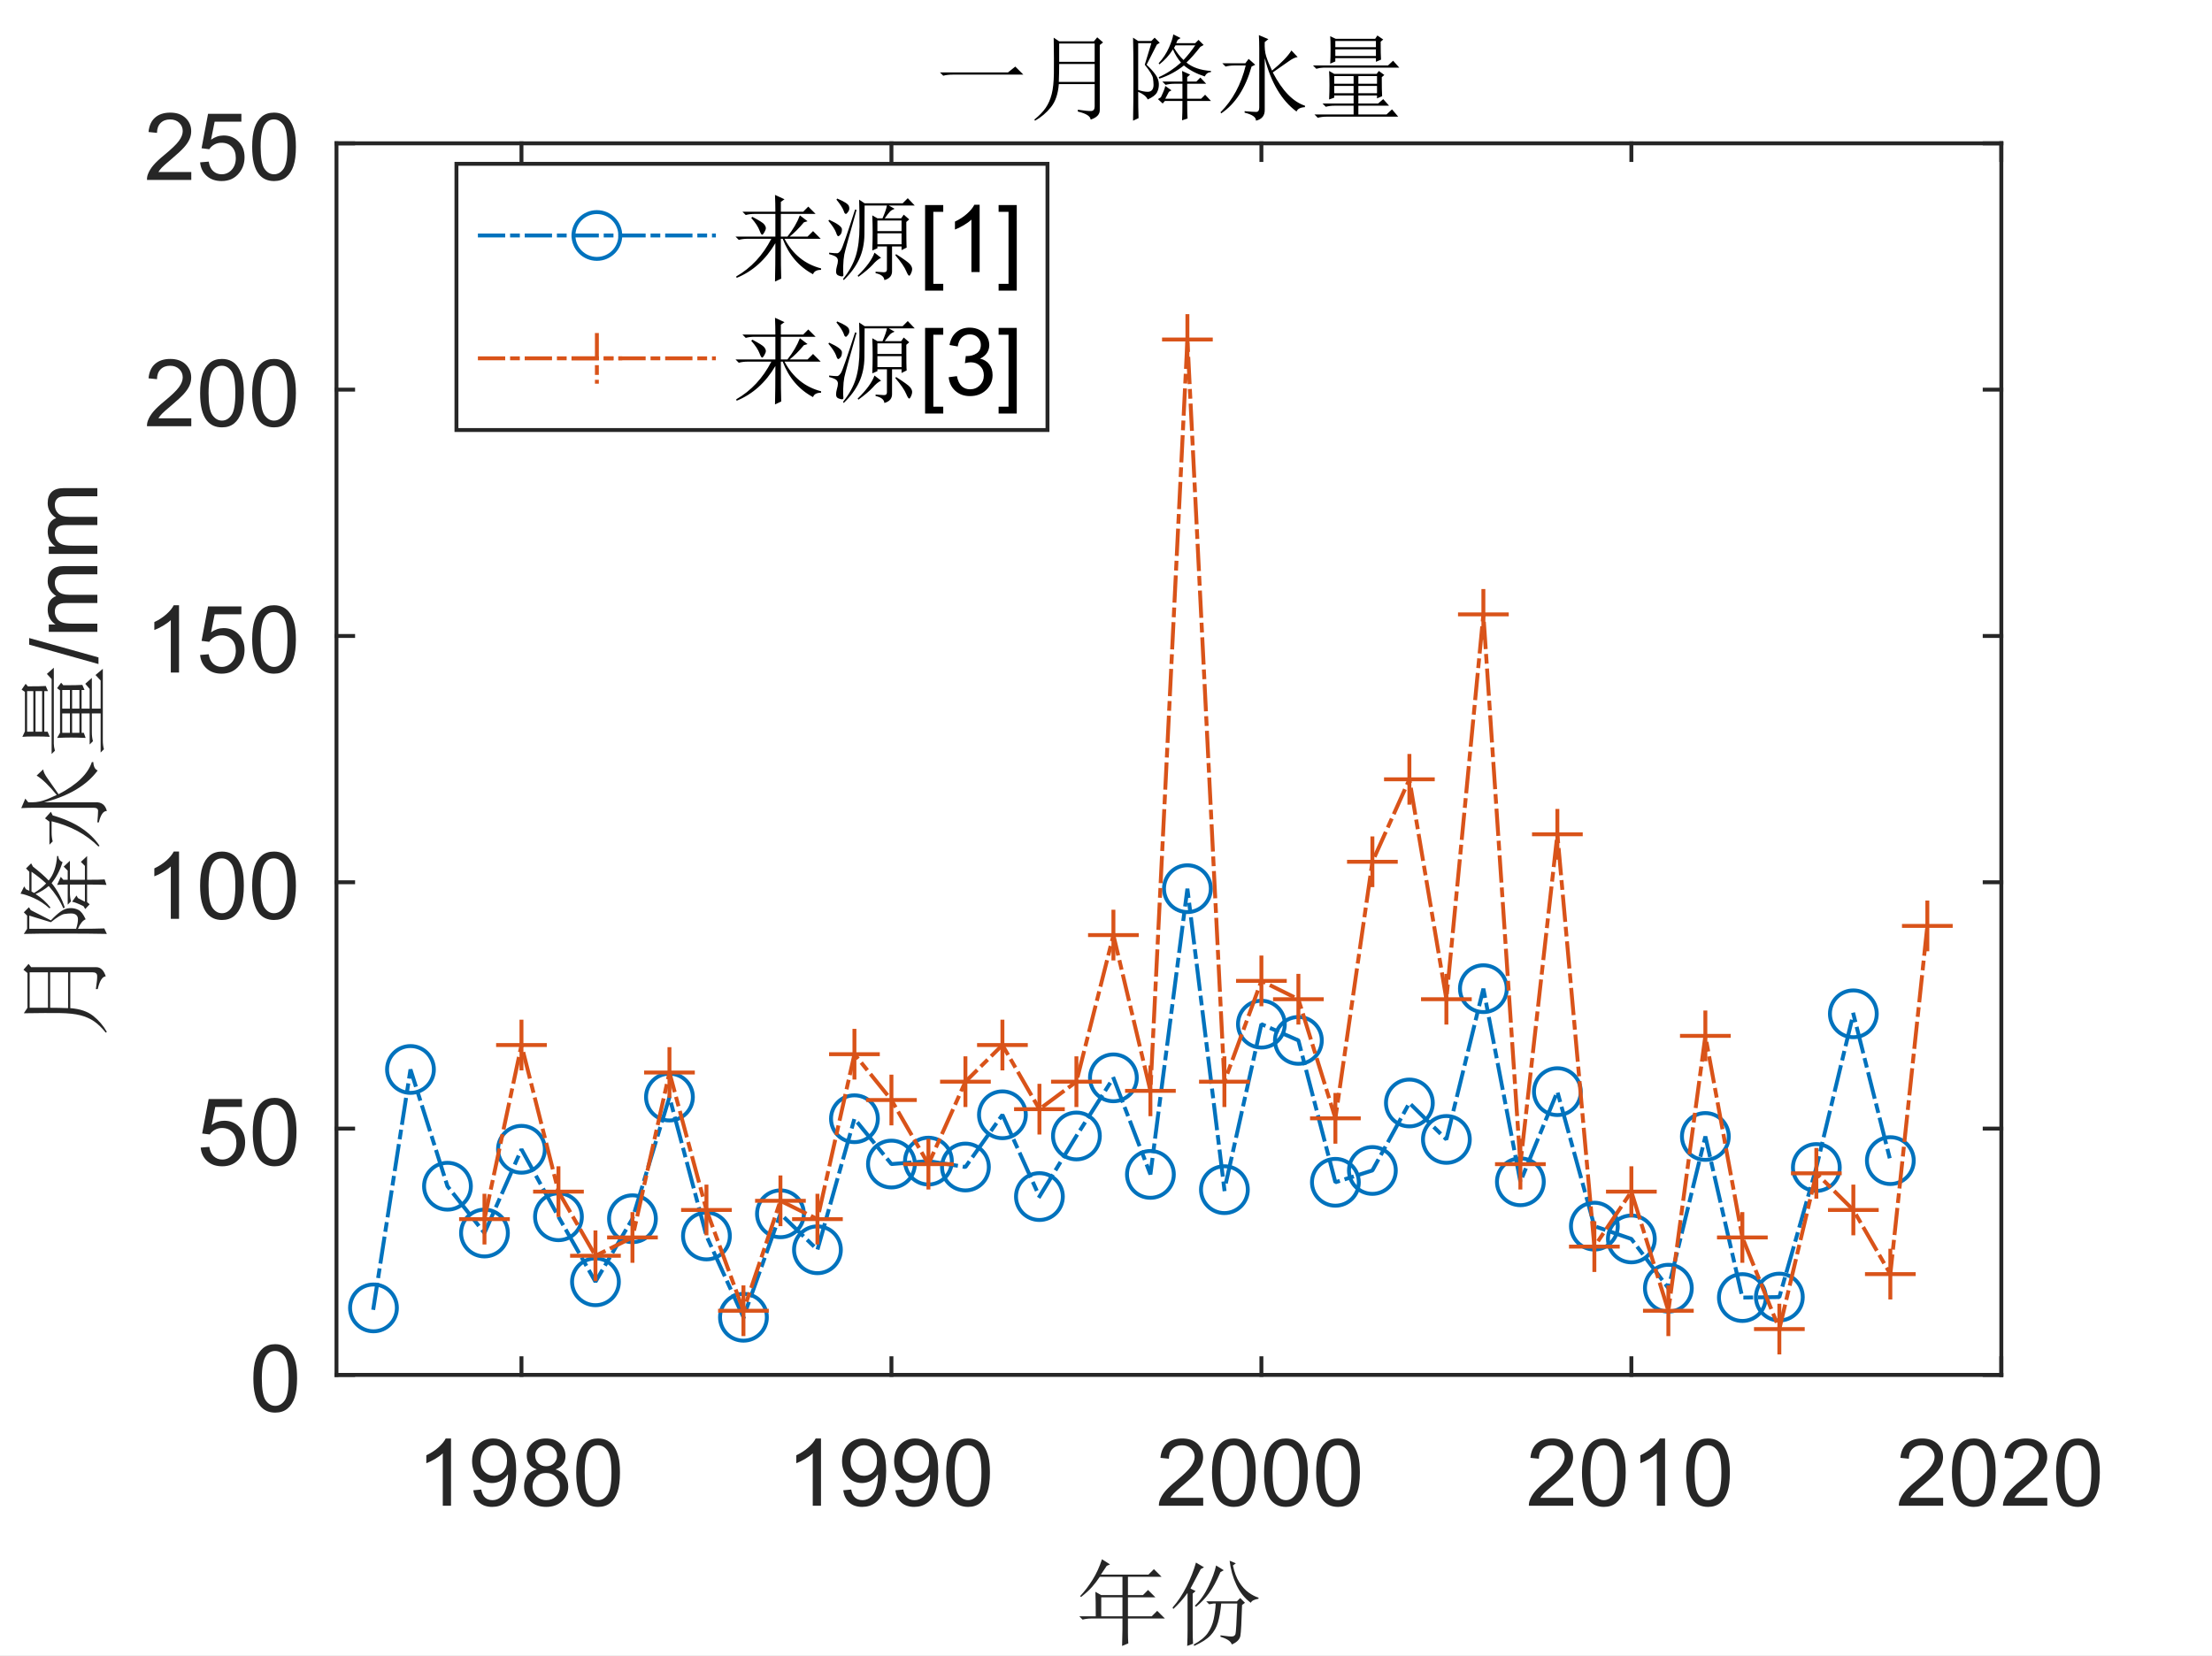 <?xml version="1.0"?>
<!DOCTYPE svg PUBLIC '-//W3C//DTD SVG 1.0//EN'
          'http://www.w3.org/TR/2001/REC-SVG-20010904/DTD/svg10.dtd'>
<svg xmlns:xlink="http://www.w3.org/1999/xlink" style="fill-opacity:1; color-rendering:auto; color-interpolation:auto; text-rendering:auto; stroke:black; stroke-linecap:square; stroke-miterlimit:10; shape-rendering:auto; stroke-opacity:1; fill:black; stroke-dasharray:none; font-weight:normal; stroke-width:1; font-family:'Dialog'; font-style:normal; stroke-linejoin:miter; font-size:12px; stroke-dashoffset:0; image-rendering:auto;" width="756" height="566" xmlns="http://www.w3.org/2000/svg"
><rect width="100%" height="100%" fill="#333333" stroke="none"/><!--Generated by the Batik Graphics2D SVG Generator--><defs id="genericDefs"
  /><g
  ><defs id="defs1"
    ><clipPath clipPathUnits="userSpaceOnUse" id="clipPath1"
      ><path d="M0 0 L756 0 L756 566 L0 566 L0 0 Z"
      /></clipPath
    ></defs
    ><g style="fill:white; stroke:white;"
    ><rect x="0" y="0" width="756" style="clip-path:url(#clipPath1); stroke:none;" height="566"
    /></g
    ><g style="fill:white; text-rendering:optimizeSpeed; color-rendering:optimizeSpeed; image-rendering:optimizeSpeed; shape-rendering:crispEdges; stroke:white; color-interpolation:sRGB;"
    ><rect x="0" width="756" height="566" y="0" style="stroke:none;"
      /><path style="stroke:none;" d="M115 470 L684 470 L684 49 L115 49 Z"
    /></g
    ><g style="fill:rgb(38,38,38); text-rendering:geometricPrecision; image-rendering:optimizeQuality; color-rendering:optimizeQuality; stroke-linejoin:round; stroke:rgb(38,38,38); color-interpolation:linearRGB; stroke-width:1.333;"
    ><line y2="470" style="fill:none;" x1="115" x2="684" y1="470"
      /><line y2="49" style="fill:none;" x1="115" x2="684" y1="49"
      /><line y2="464.31" style="fill:none;" x1="178.222" x2="178.222" y1="470"
      /><line y2="464.31" style="fill:none;" x1="304.667" x2="304.667" y1="470"
      /><line y2="464.31" style="fill:none;" x1="431.111" x2="431.111" y1="470"
      /><line y2="464.31" style="fill:none;" x1="557.556" x2="557.556" y1="470"
      /><line y2="464.31" style="fill:none;" x1="684" x2="684" y1="470"
      /><line y2="54.69" style="fill:none;" x1="178.222" x2="178.222" y1="49"
      /><line y2="54.69" style="fill:none;" x1="304.667" x2="304.667" y1="49"
      /><line y2="54.69" style="fill:none;" x1="431.111" x2="431.111" y1="49"
      /><line y2="54.69" style="fill:none;" x1="557.556" x2="557.556" y1="49"
      /><line y2="54.69" style="fill:none;" x1="684" x2="684" y1="49"
    /></g
    ><g transform="translate(178.222,481.733)" style="font-size:32px; fill:rgb(38,38,38); text-rendering:geometricPrecision; color-rendering:optimizeQuality; image-rendering:optimizeQuality; stroke:rgb(38,38,38); color-interpolation:linearRGB;"
    ><path style="stroke:none;" d="M-24.078 33 L-26.891 33 L-26.891 15.078 Q-27.906 16.047 -29.555 17.016 Q-31.203 17.984 -32.516 18.469 L-32.516 15.75 Q-30.156 14.641 -28.391 13.062 Q-26.625 11.484 -25.891 10 L-24.078 10 L-24.078 33 ZM-16.453 27.703 L-13.75 27.453 Q-13.406 29.359 -12.438 30.219 Q-11.469 31.078 -9.953 31.078 Q-8.656 31.078 -7.68 30.484 Q-6.703 29.891 -6.078 28.898 Q-5.453 27.906 -5.031 26.219 Q-4.609 24.531 -4.609 22.781 Q-4.609 22.594 -4.625 22.219 Q-5.469 23.562 -6.93 24.398 Q-8.391 25.234 -10.094 25.234 Q-12.938 25.234 -14.906 23.172 Q-16.875 21.109 -16.875 17.734 Q-16.875 14.25 -14.82 12.125 Q-12.766 10 -9.672 10 Q-7.438 10 -5.586 11.203 Q-3.734 12.406 -2.773 14.633 Q-1.812 16.859 -1.812 21.078 Q-1.812 25.469 -2.766 28.07 Q-3.719 30.672 -5.602 32.031 Q-7.484 33.391 -10.016 33.391 Q-12.703 33.391 -14.406 31.898 Q-16.109 30.406 -16.453 27.703 ZM-4.938 17.594 Q-4.938 15.172 -6.227 13.75 Q-7.516 12.328 -9.328 12.328 Q-11.203 12.328 -12.594 13.859 Q-13.984 15.391 -13.984 17.828 Q-13.984 20.016 -12.664 21.383 Q-11.344 22.75 -9.406 22.75 Q-7.453 22.75 -6.195 21.383 Q-4.938 20.016 -4.938 17.594 ZM5.25 20.578 Q3.5 19.938 2.656 18.75 Q1.812 17.562 1.812 15.906 Q1.812 13.406 3.609 11.703 Q5.406 10 8.391 10 Q11.391 10 13.219 11.742 Q15.047 13.484 15.047 15.984 Q15.047 17.578 14.211 18.758 Q13.375 19.938 11.672 20.578 Q13.781 21.266 14.883 22.797 Q15.984 24.328 15.984 26.453 Q15.984 29.391 13.906 31.391 Q11.828 33.391 8.438 33.391 Q5.047 33.391 2.969 31.383 Q0.891 29.375 0.891 26.375 Q0.891 24.141 2.023 22.633 Q3.156 21.125 5.25 20.578 ZM4.688 15.812 Q4.688 17.438 5.734 18.469 Q6.781 19.5 8.453 19.5 Q10.078 19.5 11.117 18.477 Q12.156 17.453 12.156 15.969 Q12.156 14.422 11.086 13.367 Q10.016 12.312 8.422 12.312 Q6.812 12.312 5.75 13.344 Q4.688 14.375 4.688 15.812 ZM3.781 26.391 Q3.781 27.594 4.352 28.719 Q4.922 29.844 6.047 30.461 Q7.172 31.078 8.469 31.078 Q10.484 31.078 11.797 29.781 Q13.109 28.484 13.109 26.484 Q13.109 24.453 11.758 23.125 Q10.406 21.797 8.375 21.797 Q6.391 21.797 5.086 23.109 Q3.781 24.422 3.781 26.391 ZM18.719 21.703 Q18.719 17.641 19.555 15.164 Q20.391 12.688 22.039 11.344 Q23.688 10 26.188 10 Q28.031 10 29.422 10.742 Q30.812 11.484 31.719 12.883 Q32.625 14.281 33.141 16.289 Q33.656 18.297 33.656 21.703 Q33.656 25.734 32.828 28.211 Q32 30.688 30.352 32.039 Q28.703 33.391 26.188 33.391 Q22.875 33.391 20.984 31.016 Q18.719 28.156 18.719 21.703 ZM21.609 21.703 Q21.609 27.344 22.93 29.211 Q24.25 31.078 26.188 31.078 Q28.125 31.078 29.445 29.203 Q30.766 27.328 30.766 21.703 Q30.766 16.047 29.445 14.188 Q28.125 12.328 26.156 12.328 Q24.219 12.328 23.062 13.969 Q21.609 16.062 21.609 21.703 Z"
    /></g
    ><g transform="translate(304.667,481.733)" style="font-size:32px; fill:rgb(38,38,38); text-rendering:geometricPrecision; color-rendering:optimizeQuality; image-rendering:optimizeQuality; stroke:rgb(38,38,38); color-interpolation:linearRGB;"
    ><path style="stroke:none;" d="M-24.078 33 L-26.891 33 L-26.891 15.078 Q-27.906 16.047 -29.555 17.016 Q-31.203 17.984 -32.516 18.469 L-32.516 15.75 Q-30.156 14.641 -28.391 13.062 Q-26.625 11.484 -25.891 10 L-24.078 10 L-24.078 33 ZM-16.453 27.703 L-13.75 27.453 Q-13.406 29.359 -12.438 30.219 Q-11.469 31.078 -9.953 31.078 Q-8.656 31.078 -7.68 30.484 Q-6.703 29.891 -6.078 28.898 Q-5.453 27.906 -5.031 26.219 Q-4.609 24.531 -4.609 22.781 Q-4.609 22.594 -4.625 22.219 Q-5.469 23.562 -6.93 24.398 Q-8.391 25.234 -10.094 25.234 Q-12.938 25.234 -14.906 23.172 Q-16.875 21.109 -16.875 17.734 Q-16.875 14.25 -14.82 12.125 Q-12.766 10 -9.672 10 Q-7.438 10 -5.586 11.203 Q-3.734 12.406 -2.773 14.633 Q-1.812 16.859 -1.812 21.078 Q-1.812 25.469 -2.766 28.07 Q-3.719 30.672 -5.602 32.031 Q-7.484 33.391 -10.016 33.391 Q-12.703 33.391 -14.406 31.898 Q-16.109 30.406 -16.453 27.703 ZM-4.938 17.594 Q-4.938 15.172 -6.227 13.75 Q-7.516 12.328 -9.328 12.328 Q-11.203 12.328 -12.594 13.859 Q-13.984 15.391 -13.984 17.828 Q-13.984 20.016 -12.664 21.383 Q-11.344 22.75 -9.406 22.75 Q-7.453 22.75 -6.195 21.383 Q-4.938 20.016 -4.938 17.594 ZM1.344 27.703 L4.047 27.453 Q4.391 29.359 5.359 30.219 Q6.328 31.078 7.844 31.078 Q9.141 31.078 10.117 30.484 Q11.094 29.891 11.719 28.898 Q12.344 27.906 12.766 26.219 Q13.188 24.531 13.188 22.781 Q13.188 22.594 13.172 22.219 Q12.328 23.562 10.867 24.398 Q9.406 25.234 7.703 25.234 Q4.859 25.234 2.891 23.172 Q0.922 21.109 0.922 17.734 Q0.922 14.25 2.977 12.125 Q5.031 10 8.125 10 Q10.359 10 12.211 11.203 Q14.062 12.406 15.023 14.633 Q15.984 16.859 15.984 21.078 Q15.984 25.469 15.031 28.07 Q14.078 30.672 12.195 32.031 Q10.312 33.391 7.781 33.391 Q5.094 33.391 3.391 31.898 Q1.688 30.406 1.344 27.703 ZM12.859 17.594 Q12.859 15.172 11.57 13.75 Q10.281 12.328 8.469 12.328 Q6.594 12.328 5.203 13.859 Q3.812 15.391 3.812 17.828 Q3.812 20.016 5.133 21.383 Q6.453 22.75 8.391 22.75 Q10.344 22.75 11.602 21.383 Q12.859 20.016 12.859 17.594 ZM18.719 21.703 Q18.719 17.641 19.555 15.164 Q20.391 12.688 22.039 11.344 Q23.688 10 26.188 10 Q28.031 10 29.422 10.742 Q30.812 11.484 31.719 12.883 Q32.625 14.281 33.141 16.289 Q33.656 18.297 33.656 21.703 Q33.656 25.734 32.828 28.211 Q32 30.688 30.352 32.039 Q28.703 33.391 26.188 33.391 Q22.875 33.391 20.984 31.016 Q18.719 28.156 18.719 21.703 ZM21.609 21.703 Q21.609 27.344 22.93 29.211 Q24.25 31.078 26.188 31.078 Q28.125 31.078 29.445 29.203 Q30.766 27.328 30.766 21.703 Q30.766 16.047 29.445 14.188 Q28.125 12.328 26.156 12.328 Q24.219 12.328 23.062 13.969 Q21.609 16.062 21.609 21.703 Z"
    /></g
    ><g transform="translate(431.111,481.733)" style="font-size:32px; fill:rgb(38,38,38); text-rendering:geometricPrecision; color-rendering:optimizeQuality; image-rendering:optimizeQuality; stroke:rgb(38,38,38); color-interpolation:linearRGB;"
    ><path style="stroke:none;" d="M-19.891 30.297 L-19.891 33 L-35.031 33 Q-35.062 31.984 -34.703 31.047 Q-34.125 29.5 -32.852 28 Q-31.578 26.5 -29.172 24.531 Q-25.438 21.469 -24.125 19.68 Q-22.812 17.891 -22.812 16.297 Q-22.812 14.625 -24.008 13.477 Q-25.203 12.328 -27.125 12.328 Q-29.156 12.328 -30.375 13.547 Q-31.594 14.766 -31.609 16.922 L-34.5 16.625 Q-34.203 13.391 -32.266 11.695 Q-30.328 10 -27.062 10 Q-23.766 10 -21.844 11.828 Q-19.922 13.656 -19.922 16.359 Q-19.922 17.734 -20.484 19.062 Q-21.047 20.391 -22.352 21.859 Q-23.656 23.328 -26.688 25.891 Q-29.219 28.016 -29.938 28.773 Q-30.656 29.531 -31.125 30.297 L-19.891 30.297 ZM-16.875 21.703 Q-16.875 17.641 -16.039 15.164 Q-15.203 12.688 -13.555 11.344 Q-11.906 10 -9.406 10 Q-7.562 10 -6.172 10.742 Q-4.781 11.484 -3.875 12.883 Q-2.969 14.281 -2.453 16.289 Q-1.938 18.297 -1.938 21.703 Q-1.938 25.734 -2.766 28.211 Q-3.594 30.688 -5.242 32.039 Q-6.891 33.391 -9.406 33.391 Q-12.719 33.391 -14.609 31.016 Q-16.875 28.156 -16.875 21.703 ZM-13.984 21.703 Q-13.984 27.344 -12.664 29.211 Q-11.344 31.078 -9.406 31.078 Q-7.469 31.078 -6.148 29.203 Q-4.828 27.328 -4.828 21.703 Q-4.828 16.047 -6.148 14.188 Q-7.469 12.328 -9.438 12.328 Q-11.375 12.328 -12.531 13.969 Q-13.984 16.062 -13.984 21.703 ZM0.922 21.703 Q0.922 17.641 1.758 15.164 Q2.594 12.688 4.242 11.344 Q5.891 10 8.391 10 Q10.234 10 11.625 10.742 Q13.016 11.484 13.922 12.883 Q14.828 14.281 15.344 16.289 Q15.859 18.297 15.859 21.703 Q15.859 25.734 15.031 28.211 Q14.203 30.688 12.555 32.039 Q10.906 33.391 8.391 33.391 Q5.078 33.391 3.188 31.016 Q0.922 28.156 0.922 21.703 ZM3.812 21.703 Q3.812 27.344 5.133 29.211 Q6.453 31.078 8.391 31.078 Q10.328 31.078 11.648 29.203 Q12.969 27.328 12.969 21.703 Q12.969 16.047 11.648 14.188 Q10.328 12.328 8.359 12.328 Q6.422 12.328 5.266 13.969 Q3.812 16.062 3.812 21.703 ZM18.719 21.703 Q18.719 17.641 19.555 15.164 Q20.391 12.688 22.039 11.344 Q23.688 10 26.188 10 Q28.031 10 29.422 10.742 Q30.812 11.484 31.719 12.883 Q32.625 14.281 33.141 16.289 Q33.656 18.297 33.656 21.703 Q33.656 25.734 32.828 28.211 Q32 30.688 30.352 32.039 Q28.703 33.391 26.188 33.391 Q22.875 33.391 20.984 31.016 Q18.719 28.156 18.719 21.703 ZM21.609 21.703 Q21.609 27.344 22.93 29.211 Q24.25 31.078 26.188 31.078 Q28.125 31.078 29.445 29.203 Q30.766 27.328 30.766 21.703 Q30.766 16.047 29.445 14.188 Q28.125 12.328 26.156 12.328 Q24.219 12.328 23.062 13.969 Q21.609 16.062 21.609 21.703 Z"
    /></g
    ><g transform="translate(557.556,481.733)" style="font-size:32px; fill:rgb(38,38,38); text-rendering:geometricPrecision; color-rendering:optimizeQuality; image-rendering:optimizeQuality; stroke:rgb(38,38,38); color-interpolation:linearRGB;"
    ><path style="stroke:none;" d="M-19.891 30.297 L-19.891 33 L-35.031 33 Q-35.062 31.984 -34.703 31.047 Q-34.125 29.5 -32.852 28 Q-31.578 26.5 -29.172 24.531 Q-25.438 21.469 -24.125 19.68 Q-22.812 17.891 -22.812 16.297 Q-22.812 14.625 -24.008 13.477 Q-25.203 12.328 -27.125 12.328 Q-29.156 12.328 -30.375 13.547 Q-31.594 14.766 -31.609 16.922 L-34.5 16.625 Q-34.203 13.391 -32.266 11.695 Q-30.328 10 -27.062 10 Q-23.766 10 -21.844 11.828 Q-19.922 13.656 -19.922 16.359 Q-19.922 17.734 -20.484 19.062 Q-21.047 20.391 -22.352 21.859 Q-23.656 23.328 -26.688 25.891 Q-29.219 28.016 -29.938 28.773 Q-30.656 29.531 -31.125 30.297 L-19.891 30.297 ZM-16.875 21.703 Q-16.875 17.641 -16.039 15.164 Q-15.203 12.688 -13.555 11.344 Q-11.906 10 -9.406 10 Q-7.562 10 -6.172 10.742 Q-4.781 11.484 -3.875 12.883 Q-2.969 14.281 -2.453 16.289 Q-1.938 18.297 -1.938 21.703 Q-1.938 25.734 -2.766 28.211 Q-3.594 30.688 -5.242 32.039 Q-6.891 33.391 -9.406 33.391 Q-12.719 33.391 -14.609 31.016 Q-16.875 28.156 -16.875 21.703 ZM-13.984 21.703 Q-13.984 27.344 -12.664 29.211 Q-11.344 31.078 -9.406 31.078 Q-7.469 31.078 -6.148 29.203 Q-4.828 27.328 -4.828 21.703 Q-4.828 16.047 -6.148 14.188 Q-7.469 12.328 -9.438 12.328 Q-11.375 12.328 -12.531 13.969 Q-13.984 16.062 -13.984 21.703 ZM11.516 33 L8.703 33 L8.703 15.078 Q7.688 16.047 6.039 17.016 Q4.391 17.984 3.078 18.469 L3.078 15.75 Q5.438 14.641 7.203 13.062 Q8.969 11.484 9.703 10 L11.516 10 L11.516 33 ZM18.719 21.703 Q18.719 17.641 19.555 15.164 Q20.391 12.688 22.039 11.344 Q23.688 10 26.188 10 Q28.031 10 29.422 10.742 Q30.812 11.484 31.719 12.883 Q32.625 14.281 33.141 16.289 Q33.656 18.297 33.656 21.703 Q33.656 25.734 32.828 28.211 Q32 30.688 30.352 32.039 Q28.703 33.391 26.188 33.391 Q22.875 33.391 20.984 31.016 Q18.719 28.156 18.719 21.703 ZM21.609 21.703 Q21.609 27.344 22.93 29.211 Q24.25 31.078 26.188 31.078 Q28.125 31.078 29.445 29.203 Q30.766 27.328 30.766 21.703 Q30.766 16.047 29.445 14.188 Q28.125 12.328 26.156 12.328 Q24.219 12.328 23.062 13.969 Q21.609 16.062 21.609 21.703 Z"
    /></g
    ><g transform="translate(684,481.733)" style="font-size:32px; fill:rgb(38,38,38); text-rendering:geometricPrecision; color-rendering:optimizeQuality; image-rendering:optimizeQuality; stroke:rgb(38,38,38); color-interpolation:linearRGB;"
    ><path style="stroke:none;" d="M-19.891 30.297 L-19.891 33 L-35.031 33 Q-35.062 31.984 -34.703 31.047 Q-34.125 29.5 -32.852 28 Q-31.578 26.5 -29.172 24.531 Q-25.438 21.469 -24.125 19.68 Q-22.812 17.891 -22.812 16.297 Q-22.812 14.625 -24.008 13.477 Q-25.203 12.328 -27.125 12.328 Q-29.156 12.328 -30.375 13.547 Q-31.594 14.766 -31.609 16.922 L-34.5 16.625 Q-34.203 13.391 -32.266 11.695 Q-30.328 10 -27.062 10 Q-23.766 10 -21.844 11.828 Q-19.922 13.656 -19.922 16.359 Q-19.922 17.734 -20.484 19.062 Q-21.047 20.391 -22.352 21.859 Q-23.656 23.328 -26.688 25.891 Q-29.219 28.016 -29.938 28.773 Q-30.656 29.531 -31.125 30.297 L-19.891 30.297 ZM-16.875 21.703 Q-16.875 17.641 -16.039 15.164 Q-15.203 12.688 -13.555 11.344 Q-11.906 10 -9.406 10 Q-7.562 10 -6.172 10.742 Q-4.781 11.484 -3.875 12.883 Q-2.969 14.281 -2.453 16.289 Q-1.938 18.297 -1.938 21.703 Q-1.938 25.734 -2.766 28.211 Q-3.594 30.688 -5.242 32.039 Q-6.891 33.391 -9.406 33.391 Q-12.719 33.391 -14.609 31.016 Q-16.875 28.156 -16.875 21.703 ZM-13.984 21.703 Q-13.984 27.344 -12.664 29.211 Q-11.344 31.078 -9.406 31.078 Q-7.469 31.078 -6.148 29.203 Q-4.828 27.328 -4.828 21.703 Q-4.828 16.047 -6.148 14.188 Q-7.469 12.328 -9.438 12.328 Q-11.375 12.328 -12.531 13.969 Q-13.984 16.062 -13.984 21.703 ZM15.703 30.297 L15.703 33 L0.562 33 Q0.531 31.984 0.891 31.047 Q1.469 29.5 2.742 28 Q4.016 26.5 6.422 24.531 Q10.156 21.469 11.469 19.68 Q12.781 17.891 12.781 16.297 Q12.781 14.625 11.586 13.477 Q10.391 12.328 8.469 12.328 Q6.438 12.328 5.219 13.547 Q4 14.766 3.984 16.922 L1.094 16.625 Q1.391 13.391 3.328 11.695 Q5.266 10 8.531 10 Q11.828 10 13.75 11.828 Q15.672 13.656 15.672 16.359 Q15.672 17.734 15.109 19.062 Q14.547 20.391 13.242 21.859 Q11.938 23.328 8.906 25.891 Q6.375 28.016 5.656 28.773 Q4.938 29.531 4.469 30.297 L15.703 30.297 ZM18.719 21.703 Q18.719 17.641 19.555 15.164 Q20.391 12.688 22.039 11.344 Q23.688 10 26.188 10 Q28.031 10 29.422 10.742 Q30.812 11.484 31.719 12.883 Q32.625 14.281 33.141 16.289 Q33.656 18.297 33.656 21.703 Q33.656 25.734 32.828 28.211 Q32 30.688 30.352 32.039 Q28.703 33.391 26.188 33.391 Q22.875 33.391 20.984 31.016 Q18.719 28.156 18.719 21.703 ZM21.609 21.703 Q21.609 27.344 22.93 29.211 Q24.25 31.078 26.188 31.078 Q28.125 31.078 29.445 29.203 Q30.766 27.328 30.766 21.703 Q30.766 16.047 29.445 14.188 Q28.125 12.328 26.156 12.328 Q24.219 12.328 23.062 13.969 Q21.609 16.062 21.609 21.703 Z"
    /></g
    ><g transform="translate(399.5,526.4)" style="font-size:32px; fill:rgb(38,38,38); text-rendering:geometricPrecision; color-rendering:optimizeQuality; image-rendering:optimizeQuality; stroke:rgb(38,38,38); color-interpolation:linearRGB;"
    ><path style="stroke:none;" d="M-23.125 19.625 L-23.125 26.125 L-15.875 26.125 L-15.875 19.625 L-23.125 19.625 ZM-22.875 6.625 L-20.125 8.375 L-21.25 8.875 Q-22.25 10.375 -23.25 11.875 L-7 11.875 L-5.125 10 L-2.5 12.625 L-14 12.625 L-14 18.875 L-8.875 18.875 L-7.125 17.125 L-4.625 19.625 L-14 19.625 L-14 26.125 L-5.875 26.125 L-4 24.25 L-1.375 26.875 L-14 26.875 L-14 31.625 Q-14 33.75 -13.875 35.375 L-16 36.25 Q-15.875 32.375 -15.875 30.625 L-15.875 26.875 L-26.5 26.875 Q-28.125 26.875 -29.5 27.25 L-30.625 26.125 L-25 26.125 Q-25 20.375 -25.125 17.75 L-23.125 18.875 L-15.875 18.875 L-15.875 12.625 L-23.625 12.625 Q-24.875 14.5 -26.25 16.062 Q-27.625 17.625 -30 19.5 L-30.375 19.25 Q-28.125 16.875 -26.125 13.688 Q-24.125 10.5 -22.875 6.625 ZM8.125 30.5 Q8.125 33.625 8.25 35.5 L6.25 36.25 Q6.375 33.375 6.375 31.125 L6.375 18.125 Q4.125 21.25 1.5 23.625 L1.25 23.125 Q4 20 6.062 15.875 Q8.125 11.75 9.25 7.75 L12 9.375 L10.875 10 Q8.625 14.25 7.375 16.625 L9.125 17.5 L8.125 18.375 L8.125 30.5 ZM12.75 21 L23.25 21 L24.375 19.875 L26 21.5 L25 22.25 Q24.75 30.875 24.438 32.75 Q24.125 34.625 21.5 35.75 Q21 34.125 17.625 33.125 L17.625 32.625 Q21 33.125 21.75 33 Q22.5 32.875 22.75 32.188 Q23 31.5 23.375 21.75 L17.875 21.75 Q17.5 25.75 16.75 28.25 Q16 30.75 14.25 32.625 Q12.5 34.5 8.625 36.25 L8.5 35.75 Q11.75 34 13.25 31.875 Q14.75 29.75 15.312 27.062 Q15.875 24.375 16 21.75 L15.25 21.75 L13.75 22 L12.75 21 ZM20.75 7.125 L22.875 8 L21.875 8.75 Q22.625 12.25 24.062 14.5 Q25.5 16.75 27.25 18 Q29 19.25 30.625 19.75 L30.625 20.125 Q28.375 20.5 28 21.5 Q24.875 19.25 23.062 15.375 Q21.25 11.5 20.75 7.125 ZM16.125 8.75 L18.75 10.375 L17.625 11 Q15.625 15.625 13.688 18.25 Q11.75 20.875 9.25 22.875 L8.875 22.5 Q11.625 19.875 13.562 15.812 Q15.5 11.75 16.125 8.75 Z"
    /></g
    ><g style="fill:rgb(38,38,38); text-rendering:geometricPrecision; image-rendering:optimizeQuality; color-rendering:optimizeQuality; stroke-linejoin:round; stroke:rgb(38,38,38); color-interpolation:linearRGB; stroke-width:1.333;"
    ><line y2="49" style="fill:none;" x1="115" x2="115" y1="470"
      /><line y2="49" style="fill:none;" x1="684" x2="684" y1="470"
      /><line y2="470" style="fill:none;" x1="115" x2="120.689" y1="470"
      /><line y2="385.8" style="fill:none;" x1="115" x2="120.689" y1="385.8"
      /><line y2="301.6" style="fill:none;" x1="115" x2="120.689" y1="301.6"
      /><line y2="217.4" style="fill:none;" x1="115" x2="120.689" y1="217.4"
      /><line y2="133.2" style="fill:none;" x1="115" x2="120.689" y1="133.2"
      /><line y2="49" style="fill:none;" x1="115" x2="120.689" y1="49"
      /><line y2="470" style="fill:none;" x1="684" x2="678.311" y1="470"
      /><line y2="385.8" style="fill:none;" x1="684" x2="678.311" y1="385.8"
      /><line y2="301.6" style="fill:none;" x1="684" x2="678.311" y1="301.6"
      /><line y2="217.4" style="fill:none;" x1="684" x2="678.311" y1="217.4"
      /><line y2="133.2" style="fill:none;" x1="684" x2="678.311" y1="133.2"
      /><line y2="49" style="fill:none;" x1="684" x2="678.311" y1="49"
    /></g
    ><g transform="translate(103.266,470)" style="font-size:32px; fill:rgb(38,38,38); text-rendering:geometricPrecision; color-rendering:optimizeQuality; image-rendering:optimizeQuality; stroke:rgb(38,38,38); color-interpolation:linearRGB;"
    ><path style="stroke:none;" d="M-16.672 1.203 Q-16.672 -2.859 -15.836 -5.336 Q-15 -7.812 -13.352 -9.156 Q-11.703 -10.5 -9.203 -10.5 Q-7.359 -10.5 -5.969 -9.758 Q-4.578 -9.016 -3.672 -7.617 Q-2.766 -6.219 -2.25 -4.211 Q-1.734 -2.203 -1.734 1.203 Q-1.734 5.234 -2.562 7.711 Q-3.391 10.188 -5.039 11.539 Q-6.688 12.891 -9.203 12.891 Q-12.516 12.891 -14.406 10.516 Q-16.672 7.656 -16.672 1.203 ZM-13.781 1.203 Q-13.781 6.844 -12.461 8.711 Q-11.141 10.578 -9.203 10.578 Q-7.266 10.578 -5.945 8.703 Q-4.625 6.828 -4.625 1.203 Q-4.625 -4.453 -5.945 -6.312 Q-7.266 -8.172 -9.234 -8.172 Q-11.172 -8.172 -12.328 -6.531 Q-13.781 -4.438 -13.781 1.203 Z"
    /></g
    ><g transform="translate(103.266,385.8)" style="font-size:32px; fill:rgb(38,38,38); text-rendering:geometricPrecision; color-rendering:optimizeQuality; image-rendering:optimizeQuality; stroke:rgb(38,38,38); color-interpolation:linearRGB;"
    ><path style="stroke:none;" d="M-34.672 6.5 L-31.719 6.25 Q-31.391 8.406 -30.195 9.492 Q-29 10.578 -27.312 10.578 Q-25.281 10.578 -23.875 9.047 Q-22.469 7.516 -22.469 4.984 Q-22.469 2.578 -23.82 1.188 Q-25.172 -0.203 -27.359 -0.203 Q-28.719 -0.203 -29.812 0.414 Q-30.906 1.031 -31.531 2.016 L-34.172 1.672 L-31.953 -10.094 L-20.562 -10.094 L-20.562 -7.406 L-29.703 -7.406 L-30.938 -1.25 Q-28.875 -2.688 -26.609 -2.688 Q-23.609 -2.688 -21.547 -0.609 Q-19.484 1.469 -19.484 4.734 Q-19.484 7.844 -21.297 10.109 Q-23.5 12.891 -27.312 12.891 Q-30.438 12.891 -32.414 11.141 Q-34.391 9.391 -34.672 6.5 ZM-16.875 1.203 Q-16.875 -2.859 -16.039 -5.336 Q-15.203 -7.812 -13.555 -9.156 Q-11.906 -10.5 -9.406 -10.5 Q-7.562 -10.5 -6.172 -9.758 Q-4.781 -9.016 -3.875 -7.617 Q-2.969 -6.219 -2.453 -4.211 Q-1.938 -2.203 -1.938 1.203 Q-1.938 5.234 -2.766 7.711 Q-3.594 10.188 -5.242 11.539 Q-6.891 12.891 -9.406 12.891 Q-12.719 12.891 -14.609 10.516 Q-16.875 7.656 -16.875 1.203 ZM-13.984 1.203 Q-13.984 6.844 -12.664 8.711 Q-11.344 10.578 -9.406 10.578 Q-7.469 10.578 -6.148 8.703 Q-4.828 6.828 -4.828 1.203 Q-4.828 -4.453 -6.148 -6.312 Q-7.469 -8.172 -9.438 -8.172 Q-11.375 -8.172 -12.531 -6.531 Q-13.984 -4.438 -13.984 1.203 Z"
    /></g
    ><g transform="translate(103.266,301.6)" style="font-size:32px; fill:rgb(38,38,38); text-rendering:geometricPrecision; color-rendering:optimizeQuality; image-rendering:optimizeQuality; stroke:rgb(38,38,38); color-interpolation:linearRGB;"
    ><path style="stroke:none;" d="M-42.078 12.5 L-44.891 12.5 L-44.891 -5.422 Q-45.906 -4.453 -47.555 -3.484 Q-49.203 -2.516 -50.516 -2.031 L-50.516 -4.75 Q-48.156 -5.859 -46.391 -7.438 Q-44.625 -9.016 -43.891 -10.5 L-42.078 -10.5 L-42.078 12.5 ZM-34.875 1.203 Q-34.875 -2.859 -34.039 -5.336 Q-33.203 -7.812 -31.555 -9.156 Q-29.906 -10.5 -27.406 -10.5 Q-25.562 -10.5 -24.172 -9.758 Q-22.781 -9.016 -21.875 -7.617 Q-20.969 -6.219 -20.453 -4.211 Q-19.938 -2.203 -19.938 1.203 Q-19.938 5.234 -20.766 7.711 Q-21.594 10.188 -23.242 11.539 Q-24.891 12.891 -27.406 12.891 Q-30.719 12.891 -32.609 10.516 Q-34.875 7.656 -34.875 1.203 ZM-31.984 1.203 Q-31.984 6.844 -30.664 8.711 Q-29.344 10.578 -27.406 10.578 Q-25.469 10.578 -24.148 8.703 Q-22.828 6.828 -22.828 1.203 Q-22.828 -4.453 -24.148 -6.312 Q-25.469 -8.172 -27.438 -8.172 Q-29.375 -8.172 -30.531 -6.531 Q-31.984 -4.438 -31.984 1.203 ZM-17.078 1.203 Q-17.078 -2.859 -16.242 -5.336 Q-15.406 -7.812 -13.758 -9.156 Q-12.109 -10.5 -9.609 -10.5 Q-7.766 -10.5 -6.375 -9.758 Q-4.984 -9.016 -4.078 -7.617 Q-3.172 -6.219 -2.656 -4.211 Q-2.141 -2.203 -2.141 1.203 Q-2.141 5.234 -2.969 7.711 Q-3.797 10.188 -5.445 11.539 Q-7.094 12.891 -9.609 12.891 Q-12.922 12.891 -14.812 10.516 Q-17.078 7.656 -17.078 1.203 ZM-14.188 1.203 Q-14.188 6.844 -12.867 8.711 Q-11.547 10.578 -9.609 10.578 Q-7.672 10.578 -6.352 8.703 Q-5.031 6.828 -5.031 1.203 Q-5.031 -4.453 -6.352 -6.312 Q-7.672 -8.172 -9.641 -8.172 Q-11.578 -8.172 -12.734 -6.531 Q-14.188 -4.438 -14.188 1.203 Z"
    /></g
    ><g transform="translate(103.266,217.4)" style="font-size:32px; fill:rgb(38,38,38); text-rendering:geometricPrecision; color-rendering:optimizeQuality; image-rendering:optimizeQuality; stroke:rgb(38,38,38); color-interpolation:linearRGB;"
    ><path style="stroke:none;" d="M-42.078 12.5 L-44.891 12.5 L-44.891 -5.422 Q-45.906 -4.453 -47.555 -3.484 Q-49.203 -2.516 -50.516 -2.031 L-50.516 -4.75 Q-48.156 -5.859 -46.391 -7.438 Q-44.625 -9.016 -43.891 -10.5 L-42.078 -10.5 L-42.078 12.5 ZM-34.875 6.5 L-31.922 6.25 Q-31.594 8.406 -30.398 9.492 Q-29.203 10.578 -27.516 10.578 Q-25.484 10.578 -24.078 9.047 Q-22.672 7.516 -22.672 4.984 Q-22.672 2.578 -24.023 1.188 Q-25.375 -0.203 -27.562 -0.203 Q-28.922 -0.203 -30.016 0.414 Q-31.109 1.031 -31.734 2.016 L-34.375 1.672 L-32.156 -10.094 L-20.766 -10.094 L-20.766 -7.406 L-29.906 -7.406 L-31.141 -1.25 Q-29.078 -2.688 -26.812 -2.688 Q-23.812 -2.688 -21.75 -0.609 Q-19.688 1.469 -19.688 4.734 Q-19.688 7.844 -21.5 10.109 Q-23.703 12.891 -27.516 12.891 Q-30.641 12.891 -32.617 11.141 Q-34.594 9.391 -34.875 6.5 ZM-17.078 1.203 Q-17.078 -2.859 -16.242 -5.336 Q-15.406 -7.812 -13.758 -9.156 Q-12.109 -10.5 -9.609 -10.5 Q-7.766 -10.5 -6.375 -9.758 Q-4.984 -9.016 -4.078 -7.617 Q-3.172 -6.219 -2.656 -4.211 Q-2.141 -2.203 -2.141 1.203 Q-2.141 5.234 -2.969 7.711 Q-3.797 10.188 -5.445 11.539 Q-7.094 12.891 -9.609 12.891 Q-12.922 12.891 -14.812 10.516 Q-17.078 7.656 -17.078 1.203 ZM-14.188 1.203 Q-14.188 6.844 -12.867 8.711 Q-11.547 10.578 -9.609 10.578 Q-7.672 10.578 -6.352 8.703 Q-5.031 6.828 -5.031 1.203 Q-5.031 -4.453 -6.352 -6.312 Q-7.672 -8.172 -9.641 -8.172 Q-11.578 -8.172 -12.734 -6.531 Q-14.188 -4.438 -14.188 1.203 Z"
    /></g
    ><g transform="translate(103.266,133.2)" style="font-size:32px; fill:rgb(38,38,38); text-rendering:geometricPrecision; color-rendering:optimizeQuality; image-rendering:optimizeQuality; stroke:rgb(38,38,38); color-interpolation:linearRGB;"
    ><path style="stroke:none;" d="M-37.891 9.797 L-37.891 12.5 L-53.031 12.5 Q-53.062 11.484 -52.703 10.547 Q-52.125 9 -50.852 7.5 Q-49.578 6 -47.172 4.031 Q-43.438 0.969 -42.125 -0.82 Q-40.812 -2.609 -40.812 -4.203 Q-40.812 -5.875 -42.008 -7.023 Q-43.203 -8.172 -45.125 -8.172 Q-47.156 -8.172 -48.375 -6.953 Q-49.594 -5.734 -49.609 -3.578 L-52.5 -3.875 Q-52.203 -7.109 -50.266 -8.805 Q-48.328 -10.5 -45.062 -10.5 Q-41.766 -10.5 -39.844 -8.672 Q-37.922 -6.844 -37.922 -4.141 Q-37.922 -2.766 -38.484 -1.438 Q-39.047 -0.109 -40.352 1.359 Q-41.656 2.828 -44.688 5.391 Q-47.219 7.516 -47.938 8.273 Q-48.656 9.031 -49.125 9.797 L-37.891 9.797 ZM-34.875 1.203 Q-34.875 -2.859 -34.039 -5.336 Q-33.203 -7.812 -31.555 -9.156 Q-29.906 -10.5 -27.406 -10.5 Q-25.562 -10.5 -24.172 -9.758 Q-22.781 -9.016 -21.875 -7.617 Q-20.969 -6.219 -20.453 -4.211 Q-19.938 -2.203 -19.938 1.203 Q-19.938 5.234 -20.766 7.711 Q-21.594 10.188 -23.242 11.539 Q-24.891 12.891 -27.406 12.891 Q-30.719 12.891 -32.609 10.516 Q-34.875 7.656 -34.875 1.203 ZM-31.984 1.203 Q-31.984 6.844 -30.664 8.711 Q-29.344 10.578 -27.406 10.578 Q-25.469 10.578 -24.148 8.703 Q-22.828 6.828 -22.828 1.203 Q-22.828 -4.453 -24.148 -6.312 Q-25.469 -8.172 -27.438 -8.172 Q-29.375 -8.172 -30.531 -6.531 Q-31.984 -4.438 -31.984 1.203 ZM-17.078 1.203 Q-17.078 -2.859 -16.242 -5.336 Q-15.406 -7.812 -13.758 -9.156 Q-12.109 -10.5 -9.609 -10.5 Q-7.766 -10.5 -6.375 -9.758 Q-4.984 -9.016 -4.078 -7.617 Q-3.172 -6.219 -2.656 -4.211 Q-2.141 -2.203 -2.141 1.203 Q-2.141 5.234 -2.969 7.711 Q-3.797 10.188 -5.445 11.539 Q-7.094 12.891 -9.609 12.891 Q-12.922 12.891 -14.812 10.516 Q-17.078 7.656 -17.078 1.203 ZM-14.188 1.203 Q-14.188 6.844 -12.867 8.711 Q-11.547 10.578 -9.609 10.578 Q-7.672 10.578 -6.352 8.703 Q-5.031 6.828 -5.031 1.203 Q-5.031 -4.453 -6.352 -6.312 Q-7.672 -8.172 -9.641 -8.172 Q-11.578 -8.172 -12.734 -6.531 Q-14.188 -4.438 -14.188 1.203 Z"
    /></g
    ><g transform="translate(103.266,49)" style="font-size:32px; fill:rgb(38,38,38); text-rendering:geometricPrecision; color-rendering:optimizeQuality; image-rendering:optimizeQuality; stroke:rgb(38,38,38); color-interpolation:linearRGB;"
    ><path style="stroke:none;" d="M-37.891 9.797 L-37.891 12.5 L-53.031 12.5 Q-53.062 11.484 -52.703 10.547 Q-52.125 9 -50.852 7.5 Q-49.578 6 -47.172 4.031 Q-43.438 0.969 -42.125 -0.82 Q-40.812 -2.609 -40.812 -4.203 Q-40.812 -5.875 -42.008 -7.023 Q-43.203 -8.172 -45.125 -8.172 Q-47.156 -8.172 -48.375 -6.953 Q-49.594 -5.734 -49.609 -3.578 L-52.5 -3.875 Q-52.203 -7.109 -50.266 -8.805 Q-48.328 -10.5 -45.062 -10.5 Q-41.766 -10.5 -39.844 -8.672 Q-37.922 -6.844 -37.922 -4.141 Q-37.922 -2.766 -38.484 -1.438 Q-39.047 -0.109 -40.352 1.359 Q-41.656 2.828 -44.688 5.391 Q-47.219 7.516 -47.938 8.273 Q-48.656 9.031 -49.125 9.797 L-37.891 9.797 ZM-34.875 6.5 L-31.922 6.25 Q-31.594 8.406 -30.398 9.492 Q-29.203 10.578 -27.516 10.578 Q-25.484 10.578 -24.078 9.047 Q-22.672 7.516 -22.672 4.984 Q-22.672 2.578 -24.023 1.188 Q-25.375 -0.203 -27.562 -0.203 Q-28.922 -0.203 -30.016 0.414 Q-31.109 1.031 -31.734 2.016 L-34.375 1.672 L-32.156 -10.094 L-20.766 -10.094 L-20.766 -7.406 L-29.906 -7.406 L-31.141 -1.25 Q-29.078 -2.688 -26.812 -2.688 Q-23.812 -2.688 -21.75 -0.609 Q-19.688 1.469 -19.688 4.734 Q-19.688 7.844 -21.5 10.109 Q-23.703 12.891 -27.516 12.891 Q-30.641 12.891 -32.617 11.141 Q-34.594 9.391 -34.875 6.5 ZM-17.078 1.203 Q-17.078 -2.859 -16.242 -5.336 Q-15.406 -7.812 -13.758 -9.156 Q-12.109 -10.5 -9.609 -10.5 Q-7.766 -10.5 -6.375 -9.758 Q-4.984 -9.016 -4.078 -7.617 Q-3.172 -6.219 -2.656 -4.211 Q-2.141 -2.203 -2.141 1.203 Q-2.141 5.234 -2.969 7.711 Q-3.797 10.188 -5.445 11.539 Q-7.094 12.891 -9.609 12.891 Q-12.922 12.891 -14.812 10.516 Q-17.078 7.656 -17.078 1.203 ZM-14.188 1.203 Q-14.188 6.844 -12.867 8.711 Q-11.547 10.578 -9.609 10.578 Q-7.672 10.578 -6.352 8.703 Q-5.031 6.828 -5.031 1.203 Q-5.031 -4.453 -6.352 -6.312 Q-7.672 -8.172 -9.641 -8.172 Q-11.578 -8.172 -12.734 -6.531 Q-14.188 -4.438 -14.188 1.203 Z"
    /></g
    ><g transform="translate(41.267,259.5) rotate(-90)" style="font-size:32px; fill:rgb(38,38,38); text-rendering:geometricPrecision; color-rendering:optimizeQuality; image-rendering:optimizeQuality; stroke:rgb(38,38,38); color-interpolation:linearRGB;"
    ><path style="stroke:none;" d="M-85 -31.125 L-85 -24.875 L-72.875 -24.875 L-72.875 -31.125 L-85 -31.125 ZM-85 -24.125 Q-85 -21.25 -85.125 -18 L-72.875 -18 L-72.875 -24.125 L-85 -24.125 ZM-78.625 -8.5 Q-75.25 -8 -74.062 -8.062 Q-72.875 -8.125 -72.875 -9.625 L-72.875 -17.25 L-85.125 -17.25 Q-85.5 -12.25 -87.812 -9.375 Q-90.125 -6.5 -93.25 -4.75 L-93.5 -5.125 Q-91 -7.125 -89.625 -9.125 Q-88.25 -11.125 -87.562 -13.812 Q-86.875 -16.5 -86.812 -20.812 Q-86.75 -25.125 -86.875 -33.125 L-85 -31.875 L-73.125 -31.875 L-72 -33.25 L-70 -31.5 L-71.125 -30.625 L-71.125 -8.375 Q-71.125 -6.125 -74.25 -5.125 Q-74.375 -6.875 -78.625 -7.875 L-78.625 -8.5 ZM-45.25 -30.5 Q-45.5 -30.125 -45.75 -29.625 Q-44.25 -27.125 -42.5 -25.5 Q-40.5 -27.625 -38.5 -30.5 L-45.25 -30.5 ZM-43.5 -33 L-44.5 -32.375 L-45 -31.25 L-38.5 -31.25 L-37.375 -32.375 L-35.625 -30.625 L-36.75 -30 Q-39.375 -26.625 -41.5 -24.625 Q-38.5 -22.125 -33.125 -21.75 L-33.125 -21.375 Q-34.625 -21.25 -35.25 -19.875 Q-39.5 -21.25 -42.375 -23.625 Q-46.125 -20.625 -50.75 -19.125 L-51 -19.625 Q-47 -21.375 -43.375 -24.625 Q-45 -26.5 -46.125 -29.125 Q-48 -26.125 -50.75 -24 L-51 -24.375 Q-48.75 -26.875 -47.5 -29.688 Q-46.25 -32.5 -46 -34.25 L-43.5 -33 ZM-41.25 -11.5 Q-41.25 -6.625 -41.125 -5.5 L-43 -4.875 Q-42.875 -7 -42.875 -11.5 L-48.875 -11.5 L-49.625 -10.625 L-51.25 -12.125 L-50.25 -12.75 Q-48.875 -15.625 -48.75 -16.625 L-46.625 -15.125 L-47.5 -14.625 Q-47.875 -14 -48.75 -12.25 L-42.875 -12.25 L-42.875 -17.375 L-45.625 -17.375 Q-47.25 -17.375 -48.625 -17 L-49.75 -18.125 L-42.875 -18.125 Q-42.875 -20.5 -43 -21.75 L-40.25 -20.5 L-41.25 -19.625 L-41.25 -18.125 L-38.125 -18.125 L-36.75 -19.5 L-34.75 -17.375 L-41.25 -17.375 L-41.25 -12.25 L-36.5 -12.25 L-35.125 -13.625 L-33.125 -11.5 L-41.25 -11.5 ZM-58 -14.625 Q-58 -8.625 -57.875 -5.625 L-59.75 -4.75 Q-59.625 -10.625 -59.625 -19.625 Q-59.625 -28.625 -59.75 -33.125 L-58 -32 L-53.5 -32 L-52.375 -33.125 L-50.625 -31.375 L-51.625 -30.75 L-55.125 -23.875 Q-53.25 -22.125 -52.125 -20.562 Q-51 -19 -50.938 -17.375 Q-50.875 -15.75 -51.562 -14.438 Q-52.25 -13.125 -54.75 -12 Q-55.375 -13.5 -58 -14.625 ZM-53.5 -31.25 L-58 -31.25 L-58 -15.25 Q-56.125 -14.625 -54.75 -14.625 Q-53.75 -14.625 -53.25 -15.25 Q-52.75 -15.875 -52.75 -17 Q-52.75 -17.875 -52.938 -19.25 Q-53.125 -20.625 -55.75 -23.875 L-53.5 -31.25 ZM-16.75 -34 L-13.5 -32.625 L-14.75 -31.625 Q-14.875 -28.75 -14.25 -26.75 Q-13.625 -24.75 -12.25 -21.875 Q-7.375 -25.875 -5.625 -28.75 L-3.5 -26.5 Q-4.75 -26.375 -6.625 -25 Q-8.625 -23.625 -12 -21.25 Q-7.125 -11.875 -1 -9.875 L-1 -9.375 Q-3.375 -9.25 -3.875 -7.875 Q-11.5 -13.5 -14.75 -26.125 L-14.75 -8.625 Q-14.625 -5.5 -17.75 -4.75 Q-17.625 -6.5 -21.625 -7.5 L-21.625 -8 Q-18.75 -7.75 -17.688 -7.75 Q-16.625 -7.75 -16.625 -9.25 L-16.625 -29.375 Q-16.625 -31.75 -16.75 -34 ZM-29.625 -7.25 L-29.875 -7.625 Q-23.625 -13.875 -21.25 -23.625 L-25.125 -23.625 Q-26.75 -23.625 -28.125 -23.25 L-29.25 -24.375 L-21.375 -24.375 L-20.25 -25.875 L-18 -23.875 L-19.25 -23.25 Q-22.375 -12.125 -29.625 -7.25 ZM9 -20 L9 -17.375 L15.625 -17.375 L15.625 -20 L9 -20 ZM17.25 -20 L17.25 -17.375 L23.625 -17.375 L23.625 -20 L17.25 -20 ZM9 -16.625 L9 -14.125 L15.625 -14.125 L15.625 -16.625 L9 -16.625 ZM17.25 -16.625 L17.25 -14.125 L23.625 -14.125 L23.625 -16.625 L17.25 -16.625 ZM25.25 -19.625 Q25.25 -14.75 25.375 -13.125 L23.625 -12.375 L23.625 -13.375 L17.25 -13.375 L17.25 -10.625 L24 -10.625 L25.75 -12.125 L27.75 -9.875 L17.25 -9.875 L17.25 -6.875 L26.875 -6.875 L28.75 -8.625 L30.875 -6.125 L6.375 -6.125 Q4.75 -6.125 3.375 -5.75 L2.25 -6.875 L15.625 -6.875 L15.625 -9.875 L9.125 -9.875 Q7.5 -9.875 6.125 -9.5 L5 -10.625 L15.625 -10.625 L15.625 -13.375 L9 -13.375 L9 -12.625 L7.25 -12 Q7.375 -14.5 7.375 -16.938 Q7.375 -19.375 7.25 -21.75 L9 -20.75 L23.5 -20.75 L24.25 -21.75 L26.125 -20.375 L25.25 -19.625 ZM9.375 -32 L9.375 -29.875 L23.25 -29.875 L23.25 -32 L9.375 -32 ZM9.375 -29.125 L9.375 -26.875 L23.25 -26.875 L23.25 -29.125 L9.375 -29.125 ZM24.875 -31.75 Q24.875 -27.125 25 -25.625 L23.25 -24.875 L23.25 -26.125 L9.375 -26.125 L9.375 -25 L7.625 -24.25 Q7.75 -26.25 7.75 -29.312 Q7.75 -32.375 7.625 -33.625 L9.5 -32.75 L23 -32.75 L23.75 -33.875 L25.75 -32.5 L24.875 -31.75 ZM1.75 -23.625 L27.375 -23.625 L29.125 -25.25 L31.25 -22.875 L5.25 -22.875 Q4.25 -22.875 2.875 -22.5 L1.75 -23.625 ZM32.5 -7.609 L39.141 -31.297 L41.391 -31.297 L34.766 -7.609 L32.5 -7.609 ZM43.5 -8 L43.5 -24.594 L46.016 -24.594 L46.016 -22.266 Q46.797 -23.484 48.094 -24.227 Q49.391 -24.969 51.047 -24.969 Q52.891 -24.969 54.07 -24.203 Q55.25 -23.438 55.734 -22.062 Q57.703 -24.969 60.859 -24.969 Q63.328 -24.969 64.656 -23.602 Q65.984 -22.234 65.984 -19.391 L65.984 -8 L63.188 -8 L63.188 -18.453 Q63.188 -20.141 62.914 -20.883 Q62.641 -21.625 61.922 -22.078 Q61.203 -22.531 60.234 -22.531 Q58.484 -22.531 57.328 -21.367 Q56.172 -20.203 56.172 -17.641 L56.172 -8 L53.359 -8 L53.359 -18.781 Q53.359 -20.656 52.672 -21.594 Q51.984 -22.531 50.422 -22.531 Q49.234 -22.531 48.227 -21.906 Q47.219 -21.281 46.766 -20.078 Q46.312 -18.875 46.312 -16.609 L46.312 -8 L43.5 -8 ZM70.156 -8 L70.156 -24.594 L72.672 -24.594 L72.672 -22.266 Q73.453 -23.484 74.75 -24.227 Q76.047 -24.969 77.703 -24.969 Q79.547 -24.969 80.727 -24.203 Q81.906 -23.438 82.391 -22.062 Q84.359 -24.969 87.516 -24.969 Q89.984 -24.969 91.312 -23.602 Q92.641 -22.234 92.641 -19.391 L92.641 -8 L89.844 -8 L89.844 -18.453 Q89.844 -20.141 89.57 -20.883 Q89.297 -21.625 88.578 -22.078 Q87.859 -22.531 86.891 -22.531 Q85.141 -22.531 83.984 -21.367 Q82.828 -20.203 82.828 -17.641 L82.828 -8 L80.016 -8 L80.016 -18.781 Q80.016 -20.656 79.328 -21.594 Q78.641 -22.531 77.078 -22.531 Q75.891 -22.531 74.883 -21.906 Q73.875 -21.281 73.422 -20.078 Q72.969 -18.875 72.969 -16.609 L72.969 -8 L70.156 -8 Z"
    /></g
    ><g transform="translate(399.5,46.007)" style="text-rendering:geometricPrecision; font-size:32px; color-interpolation:linearRGB; color-rendering:optimizeQuality; image-rendering:optimizeQuality;"
    ><path style="stroke:none;" d="M-78.25 -21.25 L-55 -21.25 L-52.5 -23.25 L-49.75 -20.5 L-73.75 -20.5 Q-75.75 -20.5 -77.125 -20.125 L-78.25 -21.25 ZM-37.5 -31.125 L-37.5 -24.875 L-25.375 -24.875 L-25.375 -31.125 L-37.5 -31.125 ZM-37.5 -24.125 Q-37.5 -21.25 -37.625 -18 L-25.375 -18 L-25.375 -24.125 L-37.5 -24.125 ZM-31.125 -8.5 Q-27.75 -8 -26.562 -8.062 Q-25.375 -8.125 -25.375 -9.625 L-25.375 -17.25 L-37.625 -17.25 Q-38 -12.25 -40.312 -9.375 Q-42.625 -6.5 -45.75 -4.75 L-46 -5.125 Q-43.5 -7.125 -42.125 -9.125 Q-40.75 -11.125 -40.062 -13.812 Q-39.375 -16.5 -39.312 -20.812 Q-39.25 -25.125 -39.375 -33.125 L-37.5 -31.875 L-25.625 -31.875 L-24.5 -33.25 L-22.5 -31.5 L-23.625 -30.625 L-23.625 -8.375 Q-23.625 -6.125 -26.75 -5.125 Q-26.875 -6.875 -31.125 -7.875 L-31.125 -8.5 ZM2.25 -30.5 Q2 -30.125 1.75 -29.625 Q3.25 -27.125 5 -25.5 Q7 -27.625 9 -30.5 L2.25 -30.5 ZM4 -33 L3 -32.375 L2.5 -31.25 L9 -31.25 L10.125 -32.375 L11.875 -30.625 L10.75 -30 Q8.125 -26.625 6 -24.625 Q9 -22.125 14.375 -21.75 L14.375 -21.375 Q12.875 -21.25 12.25 -19.875 Q8 -21.25 5.125 -23.625 Q1.375 -20.625 -3.25 -19.125 L-3.5 -19.625 Q0.5 -21.375 4.125 -24.625 Q2.5 -26.5 1.375 -29.125 Q-0.5 -26.125 -3.25 -24 L-3.5 -24.375 Q-1.25 -26.875 0 -29.688 Q1.25 -32.5 1.5 -34.25 L4 -33 ZM6.25 -11.5 Q6.25 -6.625 6.375 -5.5 L4.5 -4.875 Q4.625 -7 4.625 -11.5 L-1.375 -11.5 L-2.125 -10.625 L-3.75 -12.125 L-2.75 -12.75 Q-1.375 -15.625 -1.25 -16.625 L0.875 -15.125 L0 -14.625 Q-0.375 -14 -1.25 -12.25 L4.625 -12.25 L4.625 -17.375 L1.875 -17.375 Q0.25 -17.375 -1.125 -17 L-2.25 -18.125 L4.625 -18.125 Q4.625 -20.5 4.5 -21.75 L7.25 -20.5 L6.25 -19.625 L6.25 -18.125 L9.375 -18.125 L10.75 -19.5 L12.75 -17.375 L6.25 -17.375 L6.25 -12.25 L11 -12.25 L12.375 -13.625 L14.375 -11.5 L6.25 -11.5 ZM-10.5 -14.625 Q-10.5 -8.625 -10.375 -5.625 L-12.25 -4.75 Q-12.125 -10.625 -12.125 -19.625 Q-12.125 -28.625 -12.25 -33.125 L-10.5 -32 L-6 -32 L-4.875 -33.125 L-3.125 -31.375 L-4.125 -30.75 L-7.625 -23.875 Q-5.75 -22.125 -4.625 -20.562 Q-3.5 -19 -3.438 -17.375 Q-3.375 -15.75 -4.062 -14.438 Q-4.75 -13.125 -7.25 -12 Q-7.875 -13.5 -10.5 -14.625 ZM-6 -31.25 L-10.5 -31.25 L-10.5 -15.25 Q-8.625 -14.625 -7.25 -14.625 Q-6.25 -14.625 -5.75 -15.25 Q-5.25 -15.875 -5.25 -17 Q-5.25 -17.875 -5.438 -19.25 Q-5.625 -20.625 -8.25 -23.875 L-6 -31.25 ZM30.75 -34 L34 -32.625 L32.75 -31.625 Q32.625 -28.75 33.25 -26.75 Q33.875 -24.75 35.25 -21.875 Q40.125 -25.875 41.875 -28.75 L44 -26.5 Q42.75 -26.375 40.875 -25 Q38.875 -23.625 35.5 -21.25 Q40.375 -11.875 46.5 -9.875 L46.5 -9.375 Q44.125 -9.25 43.625 -7.875 Q36 -13.5 32.75 -26.125 L32.75 -8.625 Q32.875 -5.5 29.75 -4.75 Q29.875 -6.5 25.875 -7.5 L25.875 -8 Q28.75 -7.75 29.812 -7.75 Q30.875 -7.75 30.875 -9.25 L30.875 -29.375 Q30.875 -31.75 30.75 -34 ZM17.875 -7.25 L17.625 -7.625 Q23.875 -13.875 26.25 -23.625 L22.375 -23.625 Q20.75 -23.625 19.375 -23.25 L18.25 -24.375 L26.125 -24.375 L27.25 -25.875 L29.5 -23.875 L28.25 -23.25 Q25.125 -12.125 17.875 -7.25 ZM56.5 -20 L56.5 -17.375 L63.125 -17.375 L63.125 -20 L56.5 -20 ZM64.75 -20 L64.75 -17.375 L71.125 -17.375 L71.125 -20 L64.75 -20 ZM56.5 -16.625 L56.5 -14.125 L63.125 -14.125 L63.125 -16.625 L56.5 -16.625 ZM64.75 -16.625 L64.75 -14.125 L71.125 -14.125 L71.125 -16.625 L64.75 -16.625 ZM72.75 -19.625 Q72.75 -14.75 72.875 -13.125 L71.125 -12.375 L71.125 -13.375 L64.75 -13.375 L64.75 -10.625 L71.5 -10.625 L73.25 -12.125 L75.25 -9.875 L64.75 -9.875 L64.75 -6.875 L74.375 -6.875 L76.25 -8.625 L78.375 -6.125 L53.875 -6.125 Q52.25 -6.125 50.875 -5.75 L49.75 -6.875 L63.125 -6.875 L63.125 -9.875 L56.625 -9.875 Q55 -9.875 53.625 -9.5 L52.5 -10.625 L63.125 -10.625 L63.125 -13.375 L56.5 -13.375 L56.5 -12.625 L54.75 -12 Q54.875 -14.5 54.875 -16.938 Q54.875 -19.375 54.75 -21.75 L56.5 -20.75 L71 -20.75 L71.75 -21.75 L73.625 -20.375 L72.75 -19.625 ZM56.875 -32 L56.875 -29.875 L70.75 -29.875 L70.75 -32 L56.875 -32 ZM56.875 -29.125 L56.875 -26.875 L70.75 -26.875 L70.75 -29.125 L56.875 -29.125 ZM72.375 -31.75 Q72.375 -27.125 72.5 -25.625 L70.75 -24.875 L70.75 -26.125 L56.875 -26.125 L56.875 -25 L55.125 -24.25 Q55.25 -26.25 55.25 -29.312 Q55.25 -32.375 55.125 -33.625 L57 -32.75 L70.5 -32.75 L71.25 -33.875 L73.25 -32.5 L72.375 -31.75 ZM49.25 -23.625 L74.875 -23.625 L76.625 -25.25 L78.75 -22.875 L52.75 -22.875 Q51.75 -22.875 50.375 -22.5 L49.25 -23.625 Z"
    /></g
    ><g style="stroke-linecap:butt; fill:rgb(0,114,189); text-rendering:geometricPrecision; image-rendering:optimizeQuality; color-rendering:optimizeQuality; stroke-linejoin:bevel; stroke-dasharray:8,3,2,3; stroke:rgb(0,114,189); color-interpolation:linearRGB; stroke-width:1.333; stroke-miterlimit:1;"
    ><path d="M127.644 447.098 L140.289 365.592 L152.933 405.503 L165.578 421.501 L178.222 392.873 L190.867 415.944 L203.511 438.172 L216.155 416.617 L228.8 375.022 L241.444 422.511 L254.089 450.297 L266.733 414.933 L279.378 427.226 L292.022 382.432 L304.667 397.925 L317.311 396.914 L329.956 398.935 L342.6 381.085 L355.244 409.039 L367.889 388.326 L380.533 368.455 L393.178 401.461 L405.822 303.789 L418.467 406.682 L431.111 350.099 L443.756 355.656 L456.4 404.156 L469.044 400.114 L481.689 377.043 L494.333 389.505 L506.978 337.974 L519.622 403.987 L532.267 373.17 L544.911 419.143 L557.556 423.522 L570.2 440.362 L582.844 388.494 L595.489 443.561 L608.133 443.393 L620.778 399.104 L633.422 346.563 L646.067 396.746" style="fill:none; fill-rule:evenodd;"
      /><path d="M0 -7.333 C4.05 -7.333 7.333 -4.05 7.333 0 L7.333 0 C7.333 4.05 4.05 7.333 -0 7.333 C-4.05 7.333 -7.333 4.05 -7.333 -0 C-7.333 -4.05 -4.05 -7.333 0 -7.333 ZM0 -8.667 C-4.787 -8.667 -8.667 -4.787 -8.667 -0 C-8.667 4.787 -4.787 8.667 -0 8.667 C4.787 8.667 8.667 4.787 8.667 0 L8.667 0 C8.667 -4.787 4.787 -8.667 0 -8.667 Z" style="stroke:none;" transform="translate(127.644,447.098)"
      /><path d="M0 -7.333 C4.05 -7.333 7.333 -4.05 7.333 0 L7.333 0 C7.333 4.05 4.05 7.333 -0 7.333 C-4.05 7.333 -7.333 4.05 -7.333 -0 C-7.333 -4.05 -4.05 -7.333 0 -7.333 ZM0 -8.667 C-4.787 -8.667 -8.667 -4.787 -8.667 -0 C-8.667 4.787 -4.787 8.667 -0 8.667 C4.787 8.667 8.667 4.787 8.667 0 L8.667 0 C8.667 -4.787 4.787 -8.667 0 -8.667 Z" style="stroke:none;" transform="translate(140.289,365.592)"
      /><path d="M0 -7.333 C4.05 -7.333 7.333 -4.05 7.333 0 L7.333 0 C7.333 4.05 4.05 7.333 -0 7.333 C-4.05 7.333 -7.333 4.05 -7.333 -0 C-7.333 -4.05 -4.05 -7.333 0 -7.333 ZM0 -8.667 C-4.787 -8.667 -8.667 -4.787 -8.667 -0 C-8.667 4.787 -4.787 8.667 -0 8.667 C4.787 8.667 8.667 4.787 8.667 0 L8.667 0 C8.667 -4.787 4.787 -8.667 0 -8.667 Z" style="stroke:none;" transform="translate(152.933,405.503)"
      /><path d="M0 -7.333 C4.05 -7.333 7.333 -4.05 7.333 0 L7.333 0 C7.333 4.05 4.05 7.333 -0 7.333 C-4.05 7.333 -7.333 4.05 -7.333 -0 C-7.333 -4.05 -4.05 -7.333 0 -7.333 ZM0 -8.667 C-4.787 -8.667 -8.667 -4.787 -8.667 -0 C-8.667 4.787 -4.787 8.667 -0 8.667 C4.787 8.667 8.667 4.787 8.667 0 L8.667 0 C8.667 -4.787 4.787 -8.667 0 -8.667 Z" style="stroke:none;" transform="translate(165.578,421.501)"
      /><path d="M0 -7.333 C4.05 -7.333 7.333 -4.05 7.333 0 L7.333 0 C7.333 4.05 4.05 7.333 -0 7.333 C-4.05 7.333 -7.333 4.05 -7.333 -0 C-7.333 -4.05 -4.05 -7.333 0 -7.333 ZM0 -8.667 C-4.787 -8.667 -8.667 -4.787 -8.667 -0 C-8.667 4.787 -4.787 8.667 -0 8.667 C4.787 8.667 8.667 4.787 8.667 0 L8.667 0 C8.667 -4.787 4.787 -8.667 0 -8.667 Z" style="stroke:none;" transform="translate(178.222,392.873)"
      /><path d="M0 -7.333 C4.05 -7.333 7.333 -4.05 7.333 0 L7.333 0 C7.333 4.05 4.05 7.333 -0 7.333 C-4.05 7.333 -7.333 4.05 -7.333 -0 C-7.333 -4.05 -4.05 -7.333 0 -7.333 ZM0 -8.667 C-4.787 -8.667 -8.667 -4.787 -8.667 -0 C-8.667 4.787 -4.787 8.667 -0 8.667 C4.787 8.667 8.667 4.787 8.667 0 L8.667 0 C8.667 -4.787 4.787 -8.667 0 -8.667 Z" style="stroke:none;" transform="translate(190.867,415.944)"
      /><path d="M0 -7.333 C4.05 -7.333 7.333 -4.05 7.333 0 L7.333 0 C7.333 4.05 4.05 7.333 -0 7.333 C-4.05 7.333 -7.333 4.05 -7.333 -0 C-7.333 -4.05 -4.05 -7.333 0 -7.333 ZM0 -8.667 C-4.787 -8.667 -8.667 -4.787 -8.667 -0 C-8.667 4.787 -4.787 8.667 -0 8.667 C4.787 8.667 8.667 4.787 8.667 0 L8.667 0 C8.667 -4.787 4.787 -8.667 0 -8.667 Z" style="stroke:none;" transform="translate(203.511,438.172)"
      /><path d="M0 -7.333 C4.05 -7.333 7.333 -4.05 7.333 0 L7.333 0 C7.333 4.05 4.05 7.333 -0 7.333 C-4.05 7.333 -7.333 4.05 -7.333 -0 C-7.333 -4.05 -4.05 -7.333 0 -7.333 ZM0 -8.667 C-4.787 -8.667 -8.667 -4.787 -8.667 -0 C-8.667 4.787 -4.787 8.667 -0 8.667 C4.787 8.667 8.667 4.787 8.667 0 L8.667 0 C8.667 -4.787 4.787 -8.667 0 -8.667 Z" style="stroke:none;" transform="translate(216.155,416.617)"
      /><path d="M0 -7.333 C4.05 -7.333 7.333 -4.05 7.333 0 L7.333 0 C7.333 4.05 4.05 7.333 -0 7.333 C-4.05 7.333 -7.333 4.05 -7.333 -0 C-7.333 -4.05 -4.05 -7.333 0 -7.333 ZM0 -8.667 C-4.787 -8.667 -8.667 -4.787 -8.667 -0 C-8.667 4.787 -4.787 8.667 -0 8.667 C4.787 8.667 8.667 4.787 8.667 0 L8.667 0 C8.667 -4.787 4.787 -8.667 0 -8.667 Z" style="stroke:none;" transform="translate(228.8,375.022)"
      /><path d="M0 -7.333 C4.05 -7.333 7.333 -4.05 7.333 0 L7.333 0 C7.333 4.05 4.05 7.333 -0 7.333 C-4.05 7.333 -7.333 4.05 -7.333 -0 C-7.333 -4.05 -4.05 -7.333 0 -7.333 ZM0 -8.667 C-4.787 -8.667 -8.667 -4.787 -8.667 -0 C-8.667 4.787 -4.787 8.667 -0 8.667 C4.787 8.667 8.667 4.787 8.667 0 L8.667 0 C8.667 -4.787 4.787 -8.667 0 -8.667 Z" style="stroke:none;" transform="translate(241.444,422.511)"
      /><path d="M0 -7.333 C4.05 -7.333 7.333 -4.05 7.333 0 L7.333 0 C7.333 4.05 4.05 7.333 -0 7.333 C-4.05 7.333 -7.333 4.05 -7.333 -0 C-7.333 -4.05 -4.05 -7.333 0 -7.333 ZM0 -8.667 C-4.787 -8.667 -8.667 -4.787 -8.667 -0 C-8.667 4.787 -4.787 8.667 -0 8.667 C4.787 8.667 8.667 4.787 8.667 0 L8.667 0 C8.667 -4.787 4.787 -8.667 0 -8.667 Z" style="stroke:none;" transform="translate(254.089,450.297)"
      /><path d="M0 -7.333 C4.05 -7.333 7.333 -4.05 7.333 0 L7.333 0 C7.333 4.05 4.05 7.333 -0 7.333 C-4.05 7.333 -7.333 4.05 -7.333 -0 C-7.333 -4.05 -4.05 -7.333 0 -7.333 ZM0 -8.667 C-4.787 -8.667 -8.667 -4.787 -8.667 -0 C-8.667 4.787 -4.787 8.667 -0 8.667 C4.787 8.667 8.667 4.787 8.667 0 L8.667 0 C8.667 -4.787 4.787 -8.667 0 -8.667 Z" style="stroke:none;" transform="translate(266.733,414.933)"
      /><path d="M0 -7.333 C4.05 -7.333 7.333 -4.05 7.333 0 L7.333 0 C7.333 4.05 4.05 7.333 -0 7.333 C-4.05 7.333 -7.333 4.05 -7.333 -0 C-7.333 -4.05 -4.05 -7.333 0 -7.333 ZM0 -8.667 C-4.787 -8.667 -8.667 -4.787 -8.667 -0 C-8.667 4.787 -4.787 8.667 -0 8.667 C4.787 8.667 8.667 4.787 8.667 0 L8.667 0 C8.667 -4.787 4.787 -8.667 0 -8.667 Z" style="stroke:none;" transform="translate(279.378,427.226)"
      /><path d="M0 -7.333 C4.05 -7.333 7.333 -4.05 7.333 0 L7.333 0 C7.333 4.05 4.05 7.333 -0 7.333 C-4.05 7.333 -7.333 4.05 -7.333 -0 C-7.333 -4.05 -4.05 -7.333 0 -7.333 ZM0 -8.667 C-4.787 -8.667 -8.667 -4.787 -8.667 -0 C-8.667 4.787 -4.787 8.667 -0 8.667 C4.787 8.667 8.667 4.787 8.667 0 L8.667 0 C8.667 -4.787 4.787 -8.667 0 -8.667 Z" style="stroke:none;" transform="translate(292.022,382.432)"
      /><path d="M0 -7.333 C4.05 -7.333 7.333 -4.05 7.333 0 L7.333 0 C7.333 4.05 4.05 7.333 -0 7.333 C-4.05 7.333 -7.333 4.05 -7.333 -0 C-7.333 -4.05 -4.05 -7.333 0 -7.333 ZM0 -8.667 C-4.787 -8.667 -8.667 -4.787 -8.667 -0 C-8.667 4.787 -4.787 8.667 -0 8.667 C4.787 8.667 8.667 4.787 8.667 0 L8.667 0 C8.667 -4.787 4.787 -8.667 0 -8.667 Z" style="stroke:none;" transform="translate(304.667,397.925)"
      /><path d="M0 -7.333 C4.05 -7.333 7.333 -4.05 7.333 0 L7.333 0 C7.333 4.05 4.05 7.333 -0 7.333 C-4.05 7.333 -7.333 4.05 -7.333 -0 C-7.333 -4.05 -4.05 -7.333 0 -7.333 ZM0 -8.667 C-4.787 -8.667 -8.667 -4.787 -8.667 -0 C-8.667 4.787 -4.787 8.667 -0 8.667 C4.787 8.667 8.667 4.787 8.667 0 L8.667 0 C8.667 -4.787 4.787 -8.667 0 -8.667 Z" style="stroke:none;" transform="translate(317.311,396.914)"
      /><path d="M0 -7.333 C4.05 -7.333 7.333 -4.05 7.333 0 L7.333 0 C7.333 4.05 4.05 7.333 -0 7.333 C-4.05 7.333 -7.333 4.05 -7.333 -0 C-7.333 -4.05 -4.05 -7.333 0 -7.333 ZM0 -8.667 C-4.787 -8.667 -8.667 -4.787 -8.667 -0 C-8.667 4.787 -4.787 8.667 -0 8.667 C4.787 8.667 8.667 4.787 8.667 0 L8.667 0 C8.667 -4.787 4.787 -8.667 0 -8.667 Z" style="stroke:none;" transform="translate(329.956,398.935)"
      /><path d="M0 -7.333 C4.05 -7.333 7.333 -4.05 7.333 0 L7.333 0 C7.333 4.05 4.05 7.333 -0 7.333 C-4.05 7.333 -7.333 4.05 -7.333 -0 C-7.333 -4.05 -4.05 -7.333 0 -7.333 ZM0 -8.667 C-4.787 -8.667 -8.667 -4.787 -8.667 -0 C-8.667 4.787 -4.787 8.667 -0 8.667 C4.787 8.667 8.667 4.787 8.667 0 L8.667 0 C8.667 -4.787 4.787 -8.667 0 -8.667 Z" style="stroke:none;" transform="translate(342.6,381.085)"
      /><path d="M0 -7.333 C4.05 -7.333 7.333 -4.05 7.333 0 L7.333 0 C7.333 4.05 4.05 7.333 -0 7.333 C-4.05 7.333 -7.333 4.05 -7.333 -0 C-7.333 -4.05 -4.05 -7.333 0 -7.333 ZM0 -8.667 C-4.787 -8.667 -8.667 -4.787 -8.667 -0 C-8.667 4.787 -4.787 8.667 -0 8.667 C4.787 8.667 8.667 4.787 8.667 0 L8.667 0 C8.667 -4.787 4.787 -8.667 0 -8.667 Z" style="stroke:none;" transform="translate(355.244,409.039)"
      /><path d="M0 -7.333 C4.05 -7.333 7.333 -4.05 7.333 0 L7.333 0 C7.333 4.05 4.05 7.333 -0 7.333 C-4.05 7.333 -7.333 4.05 -7.333 -0 C-7.333 -4.05 -4.05 -7.333 0 -7.333 ZM0 -8.667 C-4.787 -8.667 -8.667 -4.787 -8.667 -0 C-8.667 4.787 -4.787 8.667 -0 8.667 C4.787 8.667 8.667 4.787 8.667 0 L8.667 0 C8.667 -4.787 4.787 -8.667 0 -8.667 Z" style="stroke:none;" transform="translate(367.889,388.326)"
      /><path d="M0 -7.333 C4.05 -7.333 7.333 -4.05 7.333 0 L7.333 0 C7.333 4.05 4.05 7.333 -0 7.333 C-4.05 7.333 -7.333 4.05 -7.333 -0 C-7.333 -4.05 -4.05 -7.333 0 -7.333 ZM0 -8.667 C-4.787 -8.667 -8.667 -4.787 -8.667 -0 C-8.667 4.787 -4.787 8.667 -0 8.667 C4.787 8.667 8.667 4.787 8.667 0 L8.667 0 C8.667 -4.787 4.787 -8.667 0 -8.667 Z" style="stroke:none;" transform="translate(380.533,368.455)"
      /><path d="M0 -7.333 C4.05 -7.333 7.333 -4.05 7.333 0 L7.333 0 C7.333 4.05 4.05 7.333 -0 7.333 C-4.05 7.333 -7.333 4.05 -7.333 -0 C-7.333 -4.05 -4.05 -7.333 0 -7.333 ZM0 -8.667 C-4.787 -8.667 -8.667 -4.787 -8.667 -0 C-8.667 4.787 -4.787 8.667 -0 8.667 C4.787 8.667 8.667 4.787 8.667 0 L8.667 0 C8.667 -4.787 4.787 -8.667 0 -8.667 Z" style="stroke:none;" transform="translate(393.178,401.461)"
      /><path d="M0 -7.333 C4.05 -7.333 7.333 -4.05 7.333 0 L7.333 0 C7.333 4.05 4.05 7.333 -0 7.333 C-4.05 7.333 -7.333 4.05 -7.333 -0 C-7.333 -4.05 -4.05 -7.333 0 -7.333 ZM0 -8.667 C-4.787 -8.667 -8.667 -4.787 -8.667 -0 C-8.667 4.787 -4.787 8.667 -0 8.667 C4.787 8.667 8.667 4.787 8.667 0 L8.667 0 C8.667 -4.787 4.787 -8.667 0 -8.667 Z" style="stroke:none;" transform="translate(405.822,303.789)"
      /><path d="M0 -7.333 C4.05 -7.333 7.333 -4.05 7.333 0 L7.333 0 C7.333 4.05 4.05 7.333 -0 7.333 C-4.05 7.333 -7.333 4.05 -7.333 -0 C-7.333 -4.05 -4.05 -7.333 0 -7.333 ZM0 -8.667 C-4.787 -8.667 -8.667 -4.787 -8.667 -0 C-8.667 4.787 -4.787 8.667 -0 8.667 C4.787 8.667 8.667 4.787 8.667 0 L8.667 0 C8.667 -4.787 4.787 -8.667 0 -8.667 Z" style="stroke:none;" transform="translate(418.467,406.682)"
      /><path d="M0 -7.333 C4.05 -7.333 7.333 -4.05 7.333 0 L7.333 0 C7.333 4.05 4.05 7.333 -0 7.333 C-4.05 7.333 -7.333 4.05 -7.333 -0 C-7.333 -4.05 -4.05 -7.333 0 -7.333 ZM0 -8.667 C-4.787 -8.667 -8.667 -4.787 -8.667 -0 C-8.667 4.787 -4.787 8.667 -0 8.667 C4.787 8.667 8.667 4.787 8.667 0 L8.667 0 C8.667 -4.787 4.787 -8.667 0 -8.667 Z" style="stroke:none;" transform="translate(431.111,350.099)"
      /><path d="M0 -7.333 C4.05 -7.333 7.333 -4.05 7.333 0 L7.333 0 C7.333 4.05 4.05 7.333 -0 7.333 C-4.05 7.333 -7.333 4.05 -7.333 -0 C-7.333 -4.05 -4.05 -7.333 0 -7.333 ZM0 -8.667 C-4.787 -8.667 -8.667 -4.787 -8.667 -0 C-8.667 4.787 -4.787 8.667 -0 8.667 C4.787 8.667 8.667 4.787 8.667 0 L8.667 0 C8.667 -4.787 4.787 -8.667 0 -8.667 Z" style="stroke:none;" transform="translate(443.756,355.656)"
      /><path d="M0 -7.333 C4.05 -7.333 7.333 -4.05 7.333 0 L7.333 0 C7.333 4.05 4.05 7.333 -0 7.333 C-4.05 7.333 -7.333 4.05 -7.333 -0 C-7.333 -4.05 -4.05 -7.333 0 -7.333 ZM0 -8.667 C-4.787 -8.667 -8.667 -4.787 -8.667 -0 C-8.667 4.787 -4.787 8.667 -0 8.667 C4.787 8.667 8.667 4.787 8.667 0 L8.667 0 C8.667 -4.787 4.787 -8.667 0 -8.667 Z" style="stroke:none;" transform="translate(456.4,404.156)"
      /><path d="M0 -7.333 C4.05 -7.333 7.333 -4.05 7.333 0 L7.333 0 C7.333 4.05 4.05 7.333 -0 7.333 C-4.05 7.333 -7.333 4.05 -7.333 -0 C-7.333 -4.05 -4.05 -7.333 0 -7.333 ZM0 -8.667 C-4.787 -8.667 -8.667 -4.787 -8.667 -0 C-8.667 4.787 -4.787 8.667 -0 8.667 C4.787 8.667 8.667 4.787 8.667 0 L8.667 0 C8.667 -4.787 4.787 -8.667 0 -8.667 Z" style="stroke:none;" transform="translate(469.044,400.114)"
      /><path d="M0 -7.333 C4.05 -7.333 7.333 -4.05 7.333 0 L7.333 0 C7.333 4.05 4.05 7.333 -0 7.333 C-4.05 7.333 -7.333 4.05 -7.333 -0 C-7.333 -4.05 -4.05 -7.333 0 -7.333 ZM0 -8.667 C-4.787 -8.667 -8.667 -4.787 -8.667 -0 C-8.667 4.787 -4.787 8.667 -0 8.667 C4.787 8.667 8.667 4.787 8.667 0 L8.667 0 C8.667 -4.787 4.787 -8.667 0 -8.667 Z" style="stroke:none;" transform="translate(481.689,377.043)"
      /><path d="M0 -7.333 C4.05 -7.333 7.333 -4.05 7.333 0 L7.333 0 C7.333 4.05 4.05 7.333 -0 7.333 C-4.05 7.333 -7.333 4.05 -7.333 -0 C-7.333 -4.05 -4.05 -7.333 0 -7.333 ZM0 -8.667 C-4.787 -8.667 -8.667 -4.787 -8.667 -0 C-8.667 4.787 -4.787 8.667 -0 8.667 C4.787 8.667 8.667 4.787 8.667 0 L8.667 0 C8.667 -4.787 4.787 -8.667 0 -8.667 Z" style="stroke:none;" transform="translate(494.333,389.505)"
      /><path d="M0 -7.333 C4.05 -7.333 7.333 -4.05 7.333 0 L7.333 0 C7.333 4.05 4.05 7.333 -0 7.333 C-4.05 7.333 -7.333 4.05 -7.333 -0 C-7.333 -4.05 -4.05 -7.333 0 -7.333 ZM0 -8.667 C-4.787 -8.667 -8.667 -4.787 -8.667 -0 C-8.667 4.787 -4.787 8.667 -0 8.667 C4.787 8.667 8.667 4.787 8.667 0 L8.667 0 C8.667 -4.787 4.787 -8.667 0 -8.667 Z" style="stroke:none;" transform="translate(506.978,337.974)"
      /><path d="M0 -7.333 C4.05 -7.333 7.333 -4.05 7.333 0 L7.333 0 C7.333 4.05 4.05 7.333 -0 7.333 C-4.05 7.333 -7.333 4.05 -7.333 -0 C-7.333 -4.05 -4.05 -7.333 0 -7.333 ZM0 -8.667 C-4.787 -8.667 -8.667 -4.787 -8.667 -0 C-8.667 4.787 -4.787 8.667 -0 8.667 C4.787 8.667 8.667 4.787 8.667 0 L8.667 0 C8.667 -4.787 4.787 -8.667 0 -8.667 Z" style="stroke:none;" transform="translate(519.622,403.987)"
      /><path d="M0 -7.333 C4.05 -7.333 7.333 -4.05 7.333 0 L7.333 0 C7.333 4.05 4.05 7.333 -0 7.333 C-4.05 7.333 -7.333 4.05 -7.333 -0 C-7.333 -4.05 -4.05 -7.333 0 -7.333 ZM0 -8.667 C-4.787 -8.667 -8.667 -4.787 -8.667 -0 C-8.667 4.787 -4.787 8.667 -0 8.667 C4.787 8.667 8.667 4.787 8.667 0 L8.667 0 C8.667 -4.787 4.787 -8.667 0 -8.667 Z" style="stroke:none;" transform="translate(532.267,373.17)"
      /><path d="M0 -7.333 C4.05 -7.333 7.333 -4.05 7.333 0 L7.333 0 C7.333 4.05 4.05 7.333 -0 7.333 C-4.05 7.333 -7.333 4.05 -7.333 -0 C-7.333 -4.05 -4.05 -7.333 0 -7.333 ZM0 -8.667 C-4.787 -8.667 -8.667 -4.787 -8.667 -0 C-8.667 4.787 -4.787 8.667 -0 8.667 C4.787 8.667 8.667 4.787 8.667 0 L8.667 0 C8.667 -4.787 4.787 -8.667 0 -8.667 Z" style="stroke:none;" transform="translate(544.911,419.143)"
      /><path d="M0 -7.333 C4.05 -7.333 7.333 -4.05 7.333 0 L7.333 0 C7.333 4.05 4.05 7.333 -0 7.333 C-4.05 7.333 -7.333 4.05 -7.333 -0 C-7.333 -4.05 -4.05 -7.333 0 -7.333 ZM0 -8.667 C-4.787 -8.667 -8.667 -4.787 -8.667 -0 C-8.667 4.787 -4.787 8.667 -0 8.667 C4.787 8.667 8.667 4.787 8.667 0 L8.667 0 C8.667 -4.787 4.787 -8.667 0 -8.667 Z" style="stroke:none;" transform="translate(557.556,423.522)"
      /><path d="M0 -7.333 C4.05 -7.333 7.333 -4.05 7.333 0 L7.333 0 C7.333 4.05 4.05 7.333 -0 7.333 C-4.05 7.333 -7.333 4.05 -7.333 -0 C-7.333 -4.05 -4.05 -7.333 0 -7.333 ZM0 -8.667 C-4.787 -8.667 -8.667 -4.787 -8.667 -0 C-8.667 4.787 -4.787 8.667 -0 8.667 C4.787 8.667 8.667 4.787 8.667 0 L8.667 0 C8.667 -4.787 4.787 -8.667 0 -8.667 Z" style="stroke:none;" transform="translate(570.2,440.362)"
      /><path d="M0 -7.333 C4.05 -7.333 7.333 -4.05 7.333 0 L7.333 0 C7.333 4.05 4.05 7.333 -0 7.333 C-4.05 7.333 -7.333 4.05 -7.333 -0 C-7.333 -4.05 -4.05 -7.333 0 -7.333 ZM0 -8.667 C-4.787 -8.667 -8.667 -4.787 -8.667 -0 C-8.667 4.787 -4.787 8.667 -0 8.667 C4.787 8.667 8.667 4.787 8.667 0 L8.667 0 C8.667 -4.787 4.787 -8.667 0 -8.667 Z" style="stroke:none;" transform="translate(582.844,388.494)"
      /><path d="M0 -7.333 C4.05 -7.333 7.333 -4.05 7.333 0 L7.333 0 C7.333 4.05 4.05 7.333 -0 7.333 C-4.05 7.333 -7.333 4.05 -7.333 -0 C-7.333 -4.05 -4.05 -7.333 0 -7.333 ZM0 -8.667 C-4.787 -8.667 -8.667 -4.787 -8.667 -0 C-8.667 4.787 -4.787 8.667 -0 8.667 C4.787 8.667 8.667 4.787 8.667 0 L8.667 0 C8.667 -4.787 4.787 -8.667 0 -8.667 Z" style="stroke:none;" transform="translate(595.489,443.561)"
      /><path d="M0 -7.333 C4.05 -7.333 7.333 -4.05 7.333 0 L7.333 0 C7.333 4.05 4.05 7.333 -0 7.333 C-4.05 7.333 -7.333 4.05 -7.333 -0 C-7.333 -4.05 -4.05 -7.333 0 -7.333 ZM0 -8.667 C-4.787 -8.667 -8.667 -4.787 -8.667 -0 C-8.667 4.787 -4.787 8.667 -0 8.667 C4.787 8.667 8.667 4.787 8.667 0 L8.667 0 C8.667 -4.787 4.787 -8.667 0 -8.667 Z" style="stroke:none;" transform="translate(608.133,443.393)"
      /><path d="M0 -7.333 C4.05 -7.333 7.333 -4.05 7.333 0 L7.333 0 C7.333 4.05 4.05 7.333 -0 7.333 C-4.05 7.333 -7.333 4.05 -7.333 -0 C-7.333 -4.05 -4.05 -7.333 0 -7.333 ZM0 -8.667 C-4.787 -8.667 -8.667 -4.787 -8.667 -0 C-8.667 4.787 -4.787 8.667 -0 8.667 C4.787 8.667 8.667 4.787 8.667 0 L8.667 0 C8.667 -4.787 4.787 -8.667 0 -8.667 Z" style="stroke:none;" transform="translate(620.778,399.104)"
      /><path d="M0 -7.333 C4.05 -7.333 7.333 -4.05 7.333 0 L7.333 0 C7.333 4.05 4.05 7.333 -0 7.333 C-4.05 7.333 -7.333 4.05 -7.333 -0 C-7.333 -4.05 -4.05 -7.333 0 -7.333 ZM0 -8.667 C-4.787 -8.667 -8.667 -4.787 -8.667 -0 C-8.667 4.787 -4.787 8.667 -0 8.667 C4.787 8.667 8.667 4.787 8.667 0 L8.667 0 C8.667 -4.787 4.787 -8.667 0 -8.667 Z" style="stroke:none;" transform="translate(633.422,346.563)"
      /><path d="M0 -7.333 C4.05 -7.333 7.333 -4.05 7.333 0 L7.333 0 C7.333 4.05 4.05 7.333 -0 7.333 C-4.05 7.333 -7.333 4.05 -7.333 -0 C-7.333 -4.05 -4.05 -7.333 0 -7.333 ZM0 -8.667 C-4.787 -8.667 -8.667 -4.787 -8.667 -0 C-8.667 4.787 -4.787 8.667 -0 8.667 C4.787 8.667 8.667 4.787 8.667 0 L8.667 0 C8.667 -4.787 4.787 -8.667 0 -8.667 Z" style="stroke:none;" transform="translate(646.067,396.746)"
      /><path d="M165.578 416.75 L178.222 357.238 L190.867 407.354 L203.511 429.279 L216.155 423.015 L228.8 366.635 L241.444 413.618 L254.089 448.073 L266.733 410.486 L279.378 416.75 L292.022 360.37 L304.667 376.031 L317.311 397.957 L329.956 369.767 L342.6 357.238 L355.244 379.164 L367.889 369.767 L380.533 319.651 L393.178 372.899 L405.822 116.055 L418.467 369.767 L431.111 335.312 L443.756 341.577 L456.4 382.296 L469.044 294.593 L481.689 266.403 L494.333 341.577 L506.978 210.023 L519.622 397.957 L532.267 285.196 L544.911 426.147 L557.556 407.354 L570.2 448.073 L582.844 354.106 L595.489 423.015 L608.133 454.337 L620.778 401.089 L633.422 413.618 L646.067 435.544 L658.711 316.519" style="fill:none; fill-rule:evenodd; stroke:rgb(217,83,25);"
    /></g
    ><g transform="translate(165.578,416.75)" style="stroke-linecap:butt; fill:rgb(217,83,25); text-rendering:geometricPrecision; color-rendering:optimizeQuality; image-rendering:optimizeQuality; stroke:rgb(217,83,25); color-interpolation:linearRGB; stroke-width:1.333;"
    ><path style="fill:none;" d="M0 -8 L0 8 M-8 0 L8 0"
      /><path d="M0 -8 L0 8 M-8 0 L8 0" style="fill:none;" transform="translate(12.645,-59.513)"
      /><path d="M0 -8 L0 8 M-8 0 L8 0" style="fill:none;" transform="translate(25.289,-9.397)"
      /><path d="M0 -8 L0 8 M-8 0 L8 0" style="fill:none;" transform="translate(37.933,12.529)"
      /><path d="M0 -8 L0 8 M-8 0 L8 0" style="fill:none;" transform="translate(50.578,6.264)"
      /><path d="M0 -8 L0 8 M-8 0 L8 0" style="fill:none;" transform="translate(63.222,-50.116)"
      /><path d="M0 -8 L0 8 M-8 0 L8 0" style="fill:none;" transform="translate(75.867,-3.132)"
      /><path d="M0 -8 L0 8 M-8 0 L8 0" style="fill:none;" transform="translate(88.511,31.322)"
      /><path d="M0 -8 L0 8 M-8 0 L8 0" style="fill:none;" transform="translate(101.156,-6.264)"
      /><path d="M0 -8 L0 8 M-8 0 L8 0" style="fill:none;" transform="translate(113.8,0)"
      /><path d="M0 -8 L0 8 M-8 0 L8 0" style="fill:none;" transform="translate(126.444,-56.38)"
      /><path d="M0 -8 L0 8 M-8 0 L8 0" style="fill:none;" transform="translate(139.089,-40.719)"
      /><path d="M0 -8 L0 8 M-8 0 L8 0" style="fill:none;" transform="translate(151.733,-18.793)"
      /><path d="M0 -8 L0 8 M-8 0 L8 0" style="fill:none;" transform="translate(164.378,-46.984)"
      /><path d="M0 -8 L0 8 M-8 0 L8 0" style="fill:none;" transform="translate(177.022,-59.513)"
      /><path d="M0 -8 L0 8 M-8 0 L8 0" style="fill:none;" transform="translate(189.667,-37.587)"
      /><path d="M0 -8 L0 8 M-8 0 L8 0" style="fill:none;" transform="translate(202.311,-46.984)"
      /><path d="M0 -8 L0 8 M-8 0 L8 0" style="fill:none;" transform="translate(214.956,-97.099)"
      /><path d="M0 -8 L0 8 M-8 0 L8 0" style="fill:none;" transform="translate(227.6,-43.851)"
      /><path d="M0 -8 L0 8 M-8 0 L8 0" style="fill:none;" transform="translate(240.244,-300.695)"
      /><path d="M0 -8 L0 8 M-8 0 L8 0" style="fill:none;" transform="translate(252.889,-46.984)"
      /><path d="M0 -8 L0 8 M-8 0 L8 0" style="fill:none;" transform="translate(265.533,-81.438)"
      /><path d="M0 -8 L0 8 M-8 0 L8 0" style="fill:none;" transform="translate(278.178,-75.174)"
      /><path d="M0 -8 L0 8 M-8 0 L8 0" style="fill:none;" transform="translate(290.822,-34.455)"
      /><path d="M0 -8 L0 8 M-8 0 L8 0" style="fill:none;" transform="translate(303.467,-122.157)"
      /><path d="M0 -8 L0 8 M-8 0 L8 0" style="fill:none;" transform="translate(316.111,-150.347)"
      /><path d="M0 -8 L0 8 M-8 0 L8 0" style="fill:none;" transform="translate(328.756,-75.174)"
      /><path d="M0 -8 L0 8 M-8 0 L8 0" style="fill:none;" transform="translate(341.4,-206.728)"
      /><path d="M0 -8 L0 8 M-8 0 L8 0" style="fill:none;" transform="translate(354.044,-18.793)"
      /><path d="M0 -8 L0 8 M-8 0 L8 0" style="fill:none;" transform="translate(366.689,-131.554)"
      /><path d="M0 -8 L0 8 M-8 0 L8 0" style="fill:none;" transform="translate(379.333,9.397)"
      /><path d="M0 -8 L0 8 M-8 0 L8 0" style="fill:none;" transform="translate(391.978,-9.397)"
      /><path d="M0 -8 L0 8 M-8 0 L8 0" style="fill:none;" transform="translate(404.622,31.322)"
      /><path d="M0 -8 L0 8 M-8 0 L8 0" style="fill:none;" transform="translate(417.267,-62.645)"
      /><path d="M0 -8 L0 8 M-8 0 L8 0" style="fill:none;" transform="translate(429.911,6.264)"
      /><path d="M0 -8 L0 8 M-8 0 L8 0" style="fill:none;" transform="translate(442.556,37.587)"
      /><path d="M0 -8 L0 8 M-8 0 L8 0" style="fill:none;" transform="translate(455.2,-15.661)"
      /><path d="M0 -8 L0 8 M-8 0 L8 0" style="fill:none;" transform="translate(467.844,-3.132)"
      /><path d="M0 -8 L0 8 M-8 0 L8 0" style="fill:none;" transform="translate(480.489,18.794)"
      /><path d="M0 -8 L0 8 M-8 0 L8 0" style="fill:none;" transform="translate(493.133,-100.232)"
    /></g
    ><g style="fill:white; text-rendering:optimizeSpeed; color-rendering:optimizeSpeed; image-rendering:optimizeSpeed; shape-rendering:crispEdges; stroke:white; color-interpolation:sRGB;"
    ><path style="stroke:none;" d="M358 147 L358 56 L156 56 L156 147 Z"
    /></g
    ><g transform="translate(250,80.5)" style="text-rendering:geometricPrecision; font-size:32px; color-interpolation:linearRGB; color-rendering:optimizeQuality; image-rendering:optimizeQuality;"
    ><path style="stroke:none;" d="M14.875 15.75 Q15 10.75 15 2.625 Q10 11.125 1.75 14.5 L1.625 14 Q9.25 9.625 13.625 1.125 L5.5 1.125 Q3.875 1.125 2.5 1.5 L1.375 0.375 L15 0.375 L15 -7.375 L7.875 -7.375 Q6.25 -7.375 4.875 -7 L3.75 -8.125 L15 -8.125 Q15 -10.875 14.875 -13.875 L18.125 -12.375 L16.875 -11.5 L16.875 -8.125 L24.5 -8.125 L26.25 -9.875 L28.75 -7.375 L16.875 -7.375 L16.875 0.375 L19.125 0.375 Q22 -3.25 23.375 -6.875 L26 -4.875 L24.75 -4.5 Q22.25 -1.5 19.875 0.375 L26 0.375 L27.875 -1.5 L30.5 1.125 L18.125 1.125 Q22.375 9.125 30.625 11.25 L30.625 11.75 Q28.375 11.75 27.875 13.25 Q20.625 9.375 17.5 1.125 L16.875 1.125 Q16.875 12.375 17 14.75 L14.875 15.75 ZM7.125 -6.375 Q10.5 -4.625 11.125 -3.875 Q11.75 -3.125 11.75 -2.5 Q11.75 -2 11.25 -1.125 Q10.75 -0.25 10.5 -0.25 Q10.125 -0.25 9.625 -1.625 Q8.875 -3.625 6.75 -6 L7.125 -6.375 ZM49.875 -5.125 L49.875 -1.5 L58.125 -1.5 L58.125 -5.125 L49.875 -5.125 ZM49.875 -0.75 L49.875 3 L58.125 3 L58.125 -0.75 L49.875 -0.75 ZM48.875 5.875 L51.125 7.625 Q49.75 8.25 48.25 10 Q46.625 11.75 43.375 14.125 L43.125 13.75 Q47.625 9.375 48.875 5.875 ZM56 6.75 L56.25 6.375 Q60.375 9 61.062 9.875 Q61.75 10.75 61.75 11.5 Q61.75 12.125 61.375 12.938 Q61 13.75 60.75 13.75 Q60.375 13.75 59.75 12.25 Q58.875 10.125 56 6.75 ZM48.125 5.125 Q48.25 1.875 48.25 -1 Q48.25 -3.875 48.125 -6.875 L49.875 -5.875 L51.625 -5.875 Q52.875 -8.75 53.125 -10.25 L45.5 -10.25 Q45.5 -5.125 45.438 -0.375 Q45.375 4.375 43.625 8.125 Q41.875 11.875 38.375 15.25 L38.125 14.875 Q41.25 11 42.5 6.938 Q43.75 2.875 43.75 -3.062 Q43.75 -9 43.625 -12.25 L45.5 -11 L58.5 -11 L60.25 -12.75 L62.625 -10.25 L53.75 -10.25 L55.75 -9.125 Q54.75 -8.75 54.188 -8.188 Q53.625 -7.625 52.375 -5.875 L58 -5.875 L58.875 -7.125 L60.75 -5.5 L59.75 -4.625 Q59.75 3.125 59.875 4.125 L58.125 5 L58.125 3.75 L54.875 3.75 L54.875 12 Q55 14.5 52.25 15.25 Q52.125 13.5 49.25 12.875 L49.25 12.375 Q50.875 12.5 52 12.562 Q53.125 12.625 53.125 11.625 L53.125 3.75 L49.875 3.75 L49.875 4.375 L48.125 5.125 ZM42.75 -8.75 Q38.875 4.875 38.562 6.5 Q38.25 8.125 38.188 10.375 Q38.125 12.625 38.25 13.5 Q38.25 14 37.75 14 Q37.375 14 36.562 13.688 Q35.75 13.375 35.75 12.375 Q35.75 11.5 36 10.625 Q36.375 9.375 36.375 8.625 Q36.375 7.875 35.812 7.375 Q35.25 6.875 33.375 6.375 L33.375 5.875 Q35.625 6.125 36.188 6.062 Q36.75 6 37.438 4.938 Q38.125 3.875 42.25 -8.875 L42.75 -8.75 ZM33.375 -5.375 Q37.75 -3.375 37.75 -2.125 Q37.75 -0.875 37.25 -0.312 Q36.75 0.25 36.5 0.25 Q36.125 0.25 35.75 -1 Q35.125 -2.625 33.125 -5 L33.375 -5.375 ZM36.125 -12.625 Q39.75 -11.125 40.125 -10.062 Q40.5 -9 39.938 -8.188 Q39.375 -7.375 39.125 -7.375 Q38.625 -7.375 38.375 -8.375 Q37.75 -10 35.875 -12.25 L36.125 -12.625 ZM66.172 18.859 L66.172 -10.406 L72.375 -10.406 L72.375 -8.078 L68.984 -8.078 L68.984 16.531 L72.375 16.531 L72.375 18.859 L66.172 18.859 ZM84.812 12.5 L82 12.5 L82 -5.422 Q80.984 -4.453 79.336 -3.484 Q77.688 -2.516 76.375 -2.031 L76.375 -4.75 Q78.734 -5.859 80.5 -7.438 Q82.266 -9.016 83 -10.5 L84.812 -10.5 L84.812 12.5 ZM97.5 18.859 L91.297 18.859 L91.297 16.531 L94.688 16.531 L94.688 -8.078 L91.297 -8.078 L91.297 -10.406 L97.5 -10.406 L97.5 18.859 Z"
    /></g
    ><g style="stroke-linecap:butt; fill:rgb(0,114,189); text-rendering:geometricPrecision; image-rendering:optimizeQuality; color-rendering:optimizeQuality; stroke-linejoin:bevel; stroke-dasharray:8,3,2,3; stroke:rgb(0,114,189); color-interpolation:linearRGB; stroke-width:1.333; stroke-miterlimit:1;"
    ><line y2="80.5" style="fill:none;" x1="164" x2="244" y1="80.5"
      /><path d="M0 -7.333 C4.05 -7.333 7.333 -4.05 7.333 0 L7.333 0 C7.333 4.05 4.05 7.333 -0 7.333 C-4.05 7.333 -7.333 4.05 -7.333 -0 C-7.333 -4.05 -4.05 -7.333 0 -7.333 ZM0 -8.667 C-4.787 -8.667 -8.667 -4.787 -8.667 -0 C-8.667 4.787 -4.787 8.667 -0 8.667 C4.787 8.667 8.667 4.787 8.667 0 L8.667 0 C8.667 -4.787 4.787 -8.667 0 -8.667 Z" style="stroke:none;" transform="translate(204,80.5)"
    /></g
    ><g transform="translate(250,122.5)" style="text-rendering:geometricPrecision; font-size:32px; color-interpolation:linearRGB; color-rendering:optimizeQuality; image-rendering:optimizeQuality;"
    ><path style="stroke:none;" d="M14.875 15.75 Q15 10.75 15 2.625 Q10 11.125 1.75 14.5 L1.625 14 Q9.25 9.625 13.625 1.125 L5.5 1.125 Q3.875 1.125 2.5 1.5 L1.375 0.375 L15 0.375 L15 -7.375 L7.875 -7.375 Q6.25 -7.375 4.875 -7 L3.75 -8.125 L15 -8.125 Q15 -10.875 14.875 -13.875 L18.125 -12.375 L16.875 -11.5 L16.875 -8.125 L24.5 -8.125 L26.25 -9.875 L28.75 -7.375 L16.875 -7.375 L16.875 0.375 L19.125 0.375 Q22 -3.25 23.375 -6.875 L26 -4.875 L24.75 -4.5 Q22.25 -1.5 19.875 0.375 L26 0.375 L27.875 -1.5 L30.5 1.125 L18.125 1.125 Q22.375 9.125 30.625 11.25 L30.625 11.75 Q28.375 11.75 27.875 13.25 Q20.625 9.375 17.5 1.125 L16.875 1.125 Q16.875 12.375 17 14.75 L14.875 15.75 ZM7.125 -6.375 Q10.5 -4.625 11.125 -3.875 Q11.75 -3.125 11.75 -2.5 Q11.75 -2 11.25 -1.125 Q10.75 -0.25 10.5 -0.25 Q10.125 -0.25 9.625 -1.625 Q8.875 -3.625 6.75 -6 L7.125 -6.375 ZM49.875 -5.125 L49.875 -1.5 L58.125 -1.5 L58.125 -5.125 L49.875 -5.125 ZM49.875 -0.75 L49.875 3 L58.125 3 L58.125 -0.75 L49.875 -0.75 ZM48.875 5.875 L51.125 7.625 Q49.75 8.25 48.25 10 Q46.625 11.75 43.375 14.125 L43.125 13.75 Q47.625 9.375 48.875 5.875 ZM56 6.75 L56.25 6.375 Q60.375 9 61.062 9.875 Q61.75 10.75 61.75 11.5 Q61.75 12.125 61.375 12.938 Q61 13.75 60.75 13.75 Q60.375 13.75 59.75 12.25 Q58.875 10.125 56 6.75 ZM48.125 5.125 Q48.25 1.875 48.25 -1 Q48.25 -3.875 48.125 -6.875 L49.875 -5.875 L51.625 -5.875 Q52.875 -8.75 53.125 -10.25 L45.5 -10.25 Q45.5 -5.125 45.438 -0.375 Q45.375 4.375 43.625 8.125 Q41.875 11.875 38.375 15.25 L38.125 14.875 Q41.25 11 42.5 6.938 Q43.75 2.875 43.75 -3.062 Q43.75 -9 43.625 -12.25 L45.5 -11 L58.5 -11 L60.25 -12.75 L62.625 -10.25 L53.75 -10.25 L55.75 -9.125 Q54.75 -8.75 54.188 -8.188 Q53.625 -7.625 52.375 -5.875 L58 -5.875 L58.875 -7.125 L60.75 -5.5 L59.75 -4.625 Q59.75 3.125 59.875 4.125 L58.125 5 L58.125 3.75 L54.875 3.75 L54.875 12 Q55 14.5 52.25 15.25 Q52.125 13.5 49.25 12.875 L49.25 12.375 Q50.875 12.5 52 12.562 Q53.125 12.625 53.125 11.625 L53.125 3.75 L49.875 3.75 L49.875 4.375 L48.125 5.125 ZM42.75 -8.75 Q38.875 4.875 38.562 6.5 Q38.25 8.125 38.188 10.375 Q38.125 12.625 38.25 13.5 Q38.25 14 37.75 14 Q37.375 14 36.562 13.688 Q35.75 13.375 35.75 12.375 Q35.75 11.5 36 10.625 Q36.375 9.375 36.375 8.625 Q36.375 7.875 35.812 7.375 Q35.25 6.875 33.375 6.375 L33.375 5.875 Q35.625 6.125 36.188 6.062 Q36.75 6 37.438 4.938 Q38.125 3.875 42.25 -8.875 L42.75 -8.75 ZM33.375 -5.375 Q37.75 -3.375 37.75 -2.125 Q37.75 -0.875 37.25 -0.312 Q36.75 0.25 36.5 0.25 Q36.125 0.25 35.75 -1 Q35.125 -2.625 33.125 -5 L33.375 -5.375 ZM36.125 -12.625 Q39.75 -11.125 40.125 -10.062 Q40.5 -9 39.938 -8.188 Q39.375 -7.375 39.125 -7.375 Q38.625 -7.375 38.375 -8.375 Q37.75 -10 35.875 -12.25 L36.125 -12.625 ZM66.172 18.859 L66.172 -10.406 L72.375 -10.406 L72.375 -8.078 L68.984 -8.078 L68.984 16.531 L72.375 16.531 L72.375 18.859 L66.172 18.859 ZM74.234 6.453 L77.047 6.078 Q77.531 8.469 78.695 9.523 Q79.859 10.578 81.531 10.578 Q83.516 10.578 84.883 9.203 Q86.25 7.828 86.25 5.797 Q86.25 3.859 84.984 2.602 Q83.719 1.344 81.766 1.344 Q80.969 1.344 79.781 1.656 L80.094 -0.812 Q80.375 -0.781 80.547 -0.781 Q82.344 -0.781 83.781 -1.719 Q85.219 -2.656 85.219 -4.609 Q85.219 -6.156 84.172 -7.172 Q83.125 -8.188 81.469 -8.188 Q79.828 -8.188 78.734 -7.156 Q77.641 -6.125 77.328 -4.062 L74.516 -4.562 Q75.031 -7.391 76.859 -8.945 Q78.688 -10.5 81.406 -10.5 Q83.281 -10.5 84.859 -9.695 Q86.438 -8.891 87.273 -7.5 Q88.109 -6.109 88.109 -4.547 Q88.109 -3.062 87.312 -1.844 Q86.516 -0.625 84.953 0.094 Q86.984 0.562 88.109 2.039 Q89.234 3.516 89.234 5.734 Q89.234 8.734 87.047 10.82 Q84.859 12.906 81.516 12.906 Q78.5 12.906 76.508 11.109 Q74.516 9.312 74.234 6.453 ZM97.5 18.859 L91.297 18.859 L91.297 16.531 L94.688 16.531 L94.688 -8.078 L91.297 -8.078 L91.297 -10.406 L97.5 -10.406 L97.5 18.859 Z"
    /></g
    ><g style="stroke-linecap:butt; fill:rgb(217,83,25); text-rendering:geometricPrecision; image-rendering:optimizeQuality; color-rendering:optimizeQuality; stroke-linejoin:bevel; stroke-dasharray:8,3,2,3; stroke:rgb(217,83,25); color-interpolation:linearRGB; stroke-width:1.333; stroke-miterlimit:1;"
    ><line y2="122.5" style="fill:none;" x1="164" x2="244" y1="122.5"
      /><path transform="translate(204,122.5)" style="fill:none; stroke-miterlimit:10; stroke-dasharray:none; stroke-linejoin:miter;" d="M0 -8 L0 8 M-8 0 L8 0"
    /></g
    ><g style="stroke-linecap:butt; fill:rgb(38,38,38); text-rendering:geometricPrecision; color-rendering:optimizeQuality; image-rendering:optimizeQuality; stroke:rgb(38,38,38); color-interpolation:linearRGB; stroke-width:1.333;"
    ><path d="M156 147 L156 56 L358 56 L358 147 Z" style="fill:none; fill-rule:evenodd;"
    /></g
  ></g
></svg
>
